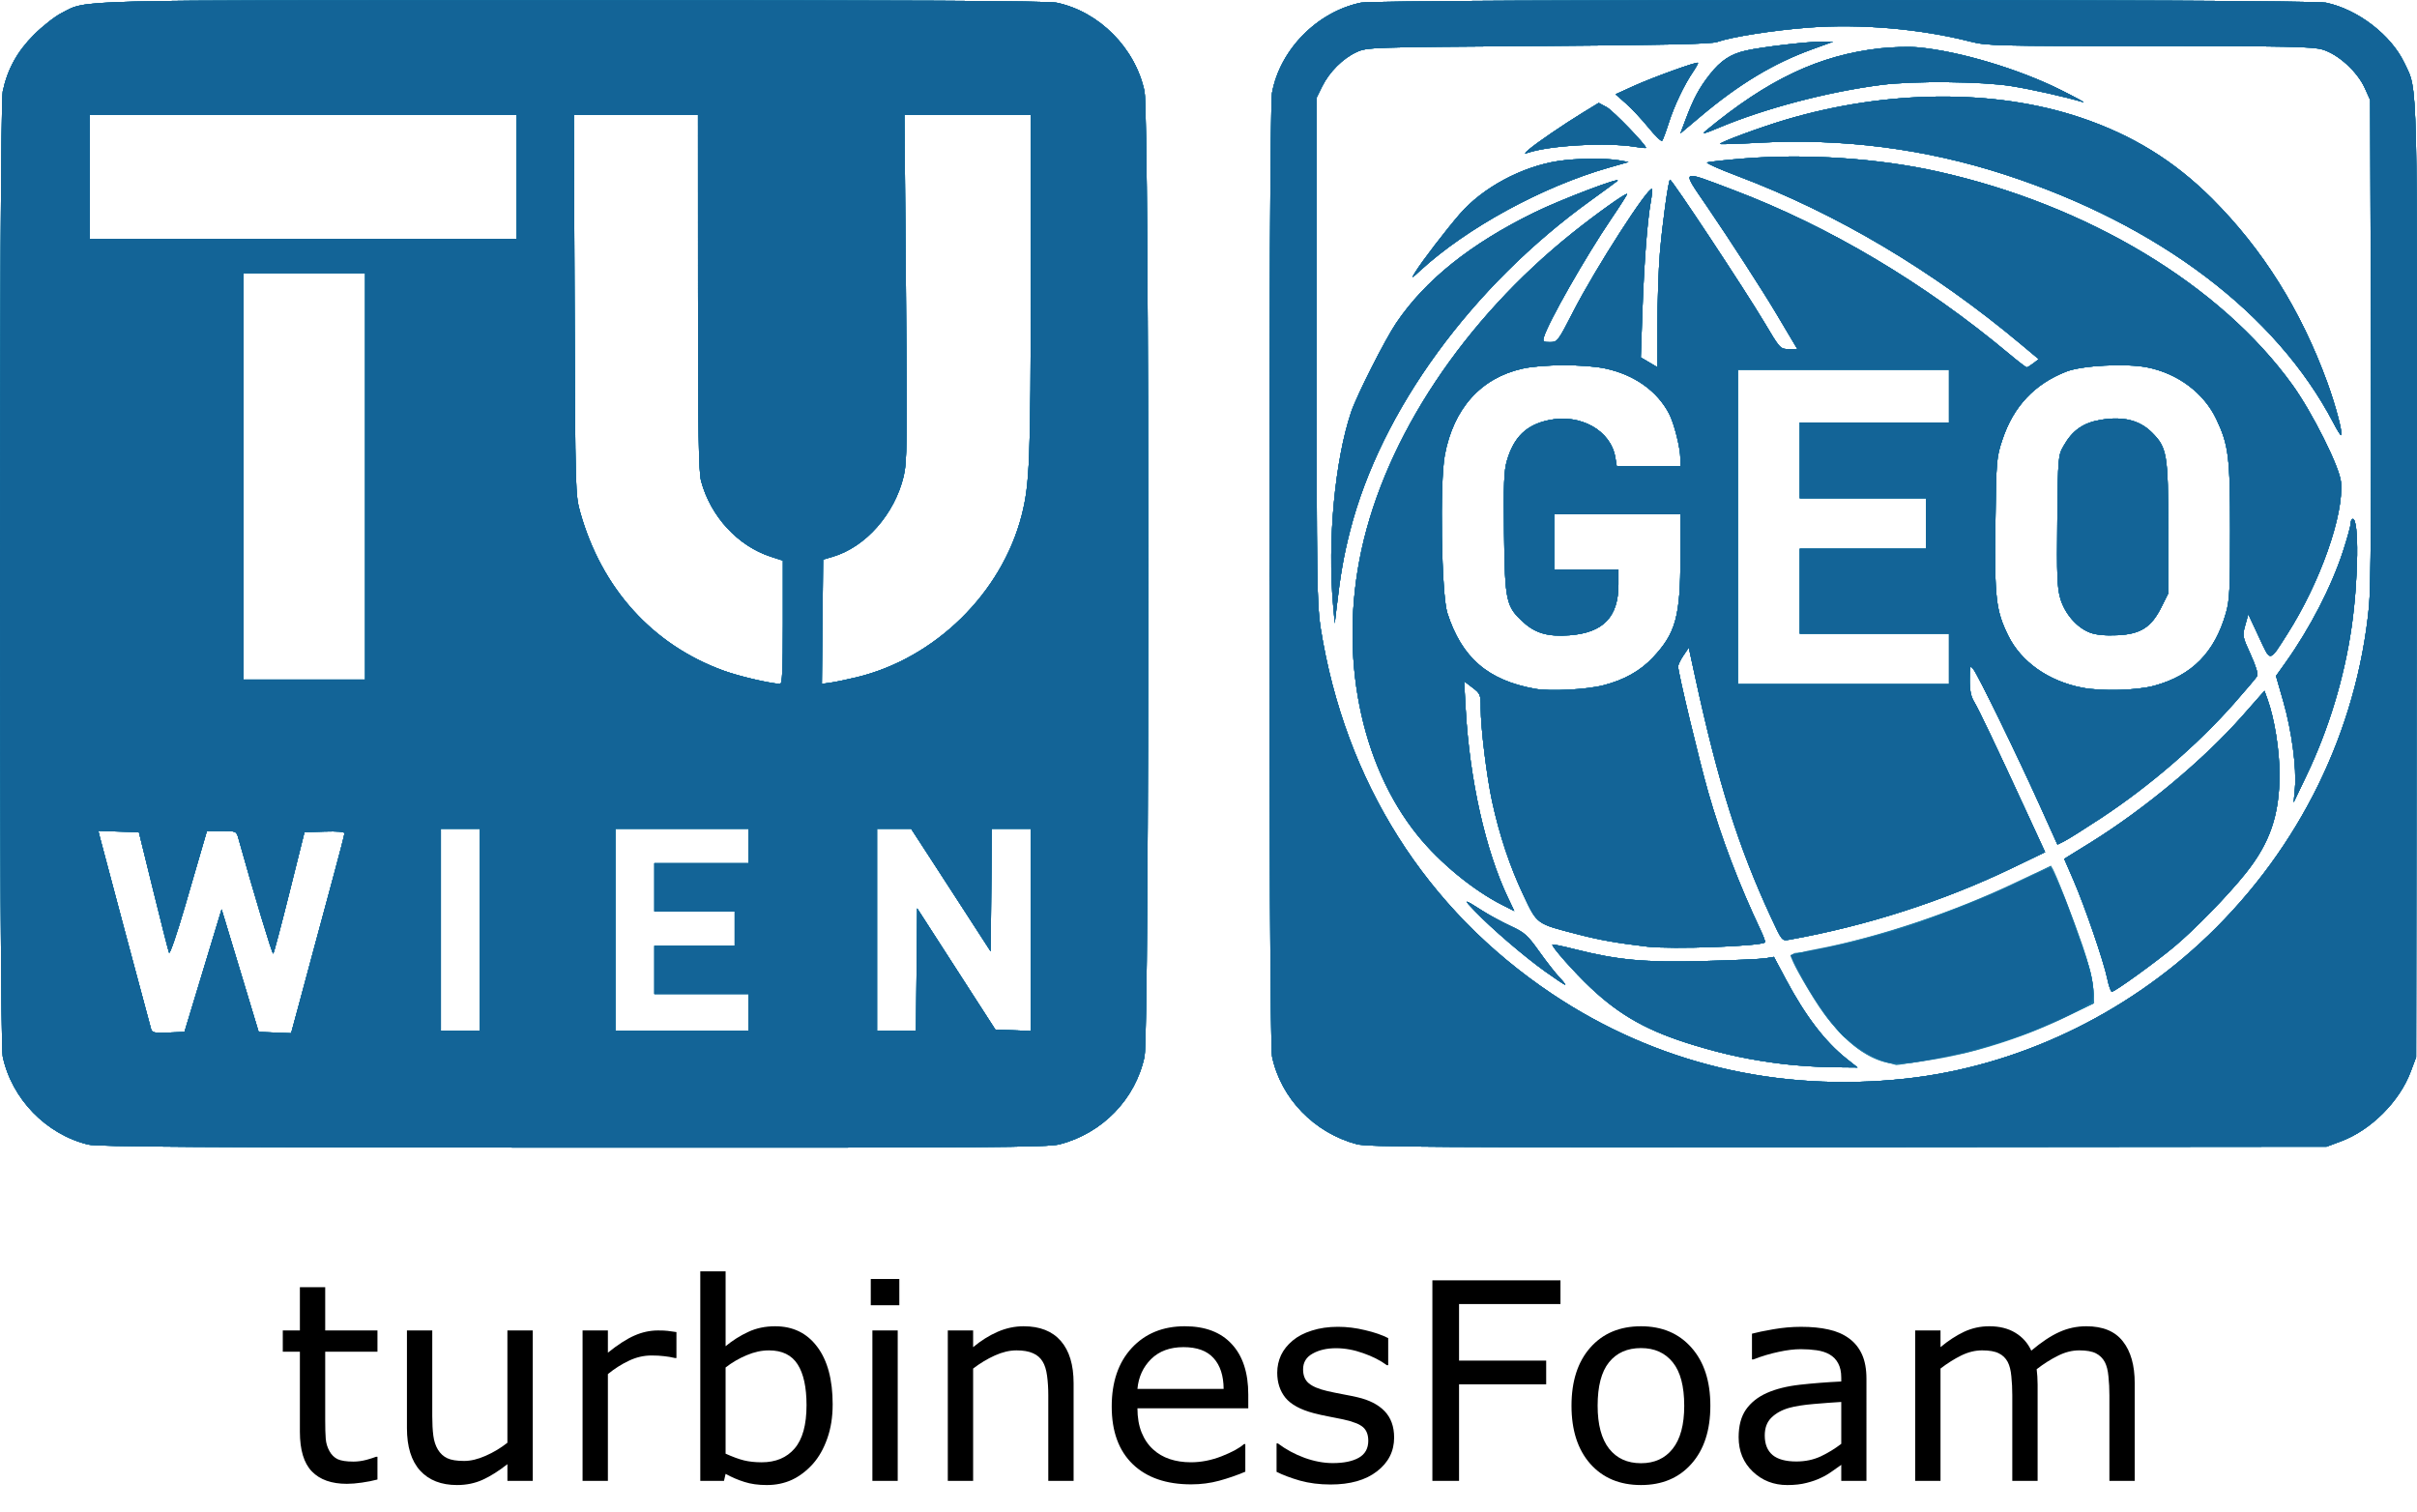 <?xml version="1.0" encoding="UTF-8" standalone="no"?>
<!-- Created with Inkscape (http://www.inkscape.org/) -->

<svg
   version="1.1"
   id="svg12501"
   width="1052.96"
   height="658.643"
   viewBox="0 0 1052.96 658.643"
   sodipodi:docname="turbinesFoam.svg"
   inkscape:version="1.2.2 (b0a84865, 2022-12-01)"
   xmlns:inkscape="http://www.inkscape.org/namespaces/inkscape"
   xmlns:sodipodi="http://sodipodi.sourceforge.net/DTD/sodipodi-0.dtd"
   xmlns="http://www.w3.org/2000/svg"
   xmlns:svg="http://www.w3.org/2000/svg">
  <defs
     id="defs12505" />
  <sodipodi:namedview
     id="namedview12503"
     pagecolor="#ffffff"
     bordercolor="#666666"
     borderopacity="1.0"
     inkscape:showpageshadow="2"
     inkscape:pageopacity="0.0"
     inkscape:pagecheckerboard="0"
     inkscape:deskcolor="#d1d1d1"
     showgrid="false"
     inkscape:zoom="0.472"
     inkscape:cx="533.89831"
     inkscape:cy="254.23729"
     inkscape:window-width="1340"
     inkscape:window-height="800"
     inkscape:window-x="0"
     inkscape:window-y="25"
     inkscape:window-maximized="0"
     inkscape:current-layer="g12507" />
  <g
     inkscape:groupmode="layer"
     inkscape:label="Image"
     id="g12507"
     transform="translate(0.074,0.068)">
    <g
       id="g12628">
      <path
         style="fill:#4c95b8"
         d="M 38.348,498.58 C 20.04,494.139 5.027,478.661 1.121,460.201 -0.473,452.667 -0.473,47.333 1.121,39.799 3.171,30.109 7.435,22.358 14.727,15.066 18.459,11.334 23.863,7.089 26.737,5.633 38.41,-0.282 25.995,0.031 249.701,0.015 c 145.999,-0.011 206.73,0.304 210.5,1.09 18.565,3.872 34.332,19.76 38.33,38.625 2.151,10.149 2.151,410.39 0,420.54 -3.918,18.491 -18.368,33.413 -36.991,38.199 -5.264,1.353 -30.035,1.522 -212,1.447 -161.153,-0.067 -207.162,-0.357 -211.192,-1.335 z m 50.03,-75.779 8.088,-26.699 1.276,4.199 C 98.444,402.61 102.076,414.625 105.813,427 l 6.795,22.5 7.071,0.291 7.071,0.291 3.061,-11.291 c 1.683,-6.21 4.864,-18.041 7.067,-26.291 2.204,-8.25 6.058,-22.544 8.564,-31.765 C 147.949,371.515 150,363.51 150,362.947 c 0,-0.643 -3.246,-0.917 -8.717,-0.735 l -8.717,0.289 -6.533,26.202 c -3.593,14.411 -6.777,26.431 -7.076,26.71 -0.427,0.399 -8.506,-26.362 -15.144,-50.162 -0.902,-3.235 -0.935,-3.25 -7.331,-3.25 H 90.056 l -1.672,5.75 c -0.92,3.163 -4.489,15.425 -7.933,27.25 -3.444,11.825 -6.532,20.825 -6.863,20 -0.331,-0.825 -3.425,-12.975 -6.875,-27 l -6.273,-25.5 -8.838,-0.291 -8.838,-0.291 0.683,2.791 c 0.659,2.692 21.271,79.941 22.302,83.582 0.436,1.541 1.488,1.751 7.525,1.5 L 80.289,449.5 Z M 209,405 v -44 h -8.5 -8.5 v 44 44 h 8.5 8.5 z m 117,36 v -8 H 305.5 285 V 422.5 412 H 302.5 320 V 404.5 397 H 302.5 285 V 386.5 376 h 20.5 20.5 v -7.5 -7.5 h -29 -29 v 44 44 h 29 29 z m 73.234,-18.66 0.266,-26.66 17.026,26.41 17.026,26.41 7.724,0.292 L 449,449.084 V 405.042 361 h -8.484 -8.484 L 431.766,387.705 431.5,414.409 421,398.189 c -5.775,-8.921 -13.569,-20.939 -17.32,-26.705 L 396.86,361 H 389.43 382 v 44 44 h 8.484 8.484 z M 341,271.08 v -26.92 l -5.25,-1.697 C 321.389,237.823 309.484,224.909 305.361,209.5 c -1.062,-3.968 -1.34,-20.94 -1.349,-82.25 L 304,50 h -27.038 -27.038 l 0.31,82.75 c 0.306,81.648 0.339,82.853 2.5,90.513 9.342,33.103 31.484,57.563 62.282,68.803 6.775,2.473 19.437,5.465 24.734,5.845 0.971,0.07 1.25,-5.913 1.25,-26.83 z m 32.132,23.914 c 34.186,-8.236 63.173,-36.664 71.881,-70.495 3.5,-13.598 3.934,-24.627 3.96,-100.75 L 449,50 h -27.534 -27.534 l 0.654,75.25 c 0.589,67.743 0.491,75.938 -0.986,82.147 -3.919,16.477 -16.58,30.856 -30.887,35.079 l -4.214,1.244 -0.266,27.08 -0.266,27.08 3.766,-0.523 c 2.071,-0.288 7.201,-1.351 11.398,-2.362 z M 159,207.5 V 119 H 132.5 106 V 207.5 296 H 132.5 159 Z M 225,77 V 50 H 132 39 v 27 27 h 93 93 z m 366,421.414 c -18.554,-4.945 -33.099,-20.01 -36.895,-38.214 -1.545,-7.409 -1.565,-411.313 -0.021,-419.767 3.45,-18.89 19.658,-35.354 38.715,-39.329 7.504,-1.565 412.898,-1.565 420.402,0 13.885,2.895 28.434,14.089 34.226,26.332 5.897,12.464 5.625,0.937 5.337,226.316 L 1052.5,460.5 l -2.381,6.366 c -4.843,12.949 -17.305,25.411 -30.254,30.254 L 1013.5,499.5 805,499.69 c -180.424,0.165 -209.241,-0.007 -214,-1.276 z m 239,-28.536 c 48.414,-5.261 95.689,-27.602 131.816,-62.292 40.099,-38.505 64.899,-89.246 70.178,-143.586 0.766,-7.886 1.021,-44.338 0.812,-116 L 1032.5,43.5 1030.118,38.23 C 1026.918,31.148 1018.56,23.541 1011.762,21.522 1007.386,20.222 996.36,20 936.292,20 869.501,20 865.557,19.9 858.223,18.024 836.624,12.497 810.328,10.227 787.839,11.947 772.49,13.121 754.27,15.983 748,18.205 c -2.611,0.925 -22.42,1.374 -78,1.768 -73.556,0.521 -74.559,0.555 -79.149,2.677 -5.931,2.742 -11.837,8.648 -14.928,14.928 L 573.5,42.5 v 110 c 0,99.991 0.16,111.005 1.754,121.041 10.63,66.917 45.821,122.579 100.746,159.349 45.301,30.327 98.256,43.046 154,36.989 z m -53,-6.37 c -14.168,-1.719 -25.281,-4.05 -38.839,-8.145 -19.994,-6.039 -32.211,-12.801 -45.189,-25.011 -7.227,-6.8 -17.383,-18.275 -16.742,-18.916 0.184,-0.184 4.595,0.742 9.802,2.056 18.785,4.743 30.269,5.798 55.968,5.143 12.925,-0.33 25.125,-0.875 27.111,-1.211 l 3.611,-0.611 5.246,9.843 c 8.488,15.927 17.023,27.095 26.372,34.506 L 809.18,465 798.34,464.892 C 792.378,464.832 782.775,464.21 777,463.509 Z m 43.929,-0.865 c -10.489,-2.854 -20.534,-11.761 -30.251,-26.823 -5.426,-8.411 -10.681,-18.027 -10.677,-19.538 10e-4,-0.431 5.39,-1.801 11.975,-3.044 26.129,-4.934 59.386,-16.1 85.954,-28.859 11.437,-5.493 15.633,-7.086 16.209,-6.153 1.398,2.261 9.07,22.017 13.116,33.773 2.35,6.828 4.17,14.213 4.48,18.177 l 0.522,6.677 -10.879,5.453 c -17.66,8.852 -39.413,15.985 -58.253,19.102 -14.263,2.36 -17.42,2.535 -22.197,1.235 z m 97.031,-36.334 c -1.582,-7.622 -9.821,-31.611 -14.77,-43.006 l -3.994,-9.196 10.999,-6.804 c 23.845,-14.751 49.718,-36.319 66.788,-55.677 l 9.456,-10.723 1.364,3.798 c 2.979,8.294 5.171,21.991 5.184,32.388 0.022,17.873 -4.139,30.054 -14.831,43.41 C 970.401,390.188 955.959,405.014 947,412.484 938.809,419.314 921.22,432 919.941,432 c -0.44,0 -1.331,-2.561 -1.981,-5.69 z m -244.834,-3.101 c -9.263,-6.621 -23.296,-18.669 -30.626,-26.293 -5.295,-5.507 -5.118,-5.511 3.429,-0.077 2.986,1.899 8.455,4.854 12.153,6.567 6.036,2.796 7.307,3.932 12.417,11.105 3.131,4.395 7.088,9.453 8.793,11.24 1.705,1.788 2.838,3.25 2.518,3.25 -0.32,0 -4.228,-2.606 -8.684,-5.791 z M 717.5,412.344 c -13.48,-1.603 -20.504,-2.845 -30.09,-5.32 -18.405,-4.752 -17.707,-4.248 -23.871,-17.247 C 657.761,377.593 653.187,363.904 649.995,349.244 647.599,338.238 645,316.973 645,308.375 c 0,-5.878 -0.153,-6.254 -3.619,-8.898 l -3.619,-2.76 0.7,12.392 c 1.736,30.704 8.645,61.448 18.424,81.979 l 2.743,5.759 -5.064,-2.561 C 641.741,387.799 627.187,375.849 617.5,363.851 592.491,332.876 583.147,285.484 593.026,239.731 603.684,190.373 637.701,139.198 685,101.368 c 10.357,-8.284 23.239,-17.463 23.766,-16.935 0.149,0.149 -3.056,5.175 -7.122,11.169 -11.005,16.223 -27.167,44.62 -29.109,51.148 -0.6,2.018 -0.327,2.248 2.648,2.234 3.249,-0.016 3.463,-0.299 10.317,-13.659 9.48,-18.476 32.658,-54.5 34.123,-53.035 0.205,0.205 -0.06,2.811 -0.587,5.791 -1.506,8.506 -2.878,26.683 -3.622,47.991 l -0.684,19.572 3.635,2.145 3.635,2.145 v -18.412 c 0,-10.126 0.474,-24.174 1.054,-31.216 1.017,-12.352 3.612,-31.304 4.394,-32.086 0.559,-0.559 32.906,48.347 41.029,62.031 6.927,11.67 7,11.75 10.723,11.75 h 3.749 l -3.121,-5.25 c -1.717,-2.888 -4.457,-7.5 -6.09,-10.25 -5.793,-9.759 -20.299,-32.202 -29.944,-46.328 C 732.274,73.301 731.522,73.803 755,82.69 c 41.678,15.775 83.283,40.508 120.372,71.557 3.78,3.164 7.155,5.743 7.5,5.731 0.345,-0.012 1.664,-0.82 2.932,-1.795 l 2.304,-1.773 -7.804,-6.529 C 841.743,117.622 800.118,92.929 756.625,76.511 c -7.631,-2.881 -13.481,-5.48 -13,-5.776 0.481,-0.296 7.85,-1.095 16.375,-1.777 26.976,-2.156 58.364,-0.034 84,5.679 65.37,14.568 123.119,49.292 154.606,92.964 8.692,12.055 20.526,35.716 21.159,42.305 1.367,14.227 -9.108,43.909 -23.385,66.267 -8.002,12.531 -7.142,12.451 -12.407,1.163 l -4.579,-9.816 -1.331,4.752 c -1.297,4.633 -1.238,4.954 2.335,12.771 2.244,4.91 3.362,8.558 2.883,9.409 -0.43,0.764 -4.937,6.099 -10.015,11.855 -15.899,18.023 -36.899,36.122 -58.18,50.142 -6.923,4.561 -13.991,9.007 -15.706,9.879 l -3.118,1.586 -7.762,-17.208 C 878.738,329.062 861.714,294.143 859.636,291.5 c -1.474,-1.875 -1.574,-1.594 -1.6,4.5 -0.021,4.756 0.503,7.372 1.953,9.749 1.995,3.272 9.44,18.928 23.348,49.098 l 7.536,16.347 -14.186,6.837 c -30.077,14.497 -63.719,25.322 -97.315,31.313 -3.114,0.555 -3.152,0.508 -7.812,-9.532 -14.31,-30.831 -23.091,-58.642 -33.161,-105.028 l -2.76,-12.716 -2.319,3.413 c -1.275,1.877 -2.319,4.058 -2.319,4.847 0,2.685 9.203,41.122 13.14,54.88 5.654,19.758 13.383,40.08 22.85,60.08 1.247,2.634 2.086,4.969 1.865,5.19 -1.722,1.722 -40.665,3.137 -51.355,1.866 z m -19,-113.864 c 8.963,-2.304 15.967,-6.222 21.408,-11.975 C 729.947,275.889 732,268.468 732,242.79 V 224 H 704.5 677 v 12 12 h 14 14 v 6.532 c 0,14.216 -6.614,21.074 -21.381,22.171 -9.148,0.68 -14.67,-0.853 -19.836,-5.507 -7.772,-7.001 -8.239,-9.113 -8.607,-38.937 -0.264,-21.435 -0.04,-27.216 1.224,-31.563 3.017,-10.379 8.52,-15.707 18.326,-17.743 13.806,-2.866 26.988,4.563 28.914,16.297 l 0.616,3.75 H 718.128 732 l -0.015,-3.25 c -0.021,-4.673 -2.657,-15.193 -4.894,-19.531 -5.115,-9.923 -15.186,-17.072 -27.822,-19.749 -9.061,-1.92 -27.595,-1.874 -36.229,0.09 -18.037,4.102 -29.861,17.299 -33.69,37.603 -2.252,11.938 -1.471,60.871 1.099,68.838 6.283,19.481 17.617,29.294 38.126,33.008 6.589,1.193 22.5,0.381 29.925,-1.528 z m 240,0.189 c 16.427,-4.491 26.297,-14.54 31.176,-31.739 1.58,-5.571 1.821,-10.363 1.807,-35.929 -0.018,-31.993 -0.656,-37.148 -5.996,-48.436 -5.412,-11.44 -16.843,-19.992 -30.208,-22.599 -9.317,-1.818 -28.376,-0.817 -35.19,1.848 -13.811,5.402 -22.995,15.164 -27.776,29.526 -2.66,7.99 -2.725,8.77 -3.093,37.172 -0.413,31.942 0.206,37.344 5.529,48.248 5.625,11.522 17.652,19.99 32.37,22.792 8.535,1.625 23.774,1.196 31.379,-0.884 z m -28,-23.111 c -5.724,-2.111 -11.058,-8.229 -13,-14.911 -1.354,-4.658 -1.565,-10.116 -1.307,-33.85 0.305,-28.073 0.327,-28.331 2.807,-32.707 3.782,-6.673 8.538,-9.989 16.132,-11.247 9.786,-1.622 16.91,0.147 22.3,5.537 6.569,6.569 7.068,9.545 7.068,42.121 v 28 l -3,6 c -4.374,8.748 -9.062,11.719 -19.213,12.179 -5.187,0.235 -9.123,-0.14 -11.787,-1.122 z M 849,287 V 276 H 816.5 784 V 257.5 239 H 811.5 839 V 228 217 H 811.5 784 V 200.5 184 H 816.5 849 V 172.5 161 h -46 -46 v 68.5 68.5 h 46 46 z m 150.702,56.417 c 0.794,-8.812 -1.381,-25.128 -5.05,-37.892 l -3.189,-11.095 4.246,-5.965 c 10.551,-14.824 19.863,-32.852 24.881,-48.171 1.875,-5.725 3.409,-11.282 3.409,-12.351 0,-1.068 0.418,-1.943 0.928,-1.943 2.741,0 2.447,26.391 -0.523,47 -3.212,22.292 -10.01,44.671 -19.744,65 l -5.507,11.5 z M 580.708,263.599 c -2.511,-28.012 0.767,-63.148 7.85,-84.153 2.442,-7.24 14.633,-31.357 19.539,-38.65 C 620.765,121.964 640.569,106.11 668.5,92.443 680.066,86.783 707.058,76.537 704.497,78.779 703.949,79.258 698.775,83.055 693,87.215 641.016,124.66 601.564,178.752 588.129,231 c -2.8,10.888 -4.248,19.146 -5.963,34 l -0.75,6.5 z M 1016.481,184.191 C 991.63,136.595 940.279,97.764 873.424,76.014 838.798,64.749 802.576,60.078 765.779,62.133 c -8.845,0.494 -16.25,0.73 -16.455,0.524 -0.593,-0.593 17.387,-7.255 28.453,-10.543 44.135,-13.111 91.151,-13.48 128.385,-1.007 22.595,7.569 40.889,18.827 57.414,35.33 22.063,22.034 38.742,48.637 50.199,80.062 3.736,10.249 6.869,22.19 6.038,23.02 -0.199,0.199 -1.698,-2.199 -3.333,-5.329 z M 616.483,118.5 c 2.934,-4.755 13.4,-18.409 19.465,-25.394 9.915,-11.42 26.948,-20.587 42.743,-23.005 7.991,-1.223 20.706,-1.359 26.752,-0.285 l 3.943,0.7 -8.443,2.406 c -29.068,8.283 -62.051,26.287 -82.377,44.964 -3.861,3.548 -3.9,3.559 -2.083,0.615 z M 666,65.049 c 3.461,-2.959 15.124,-10.926 23.457,-16.025 l 6.957,-4.256 3.452,1.859 C 702.611,48.105 717,62.987 717,64.348 c 0,0.184 -2.138,-0.017 -4.75,-0.447 -12.318,-2.028 -37.177,-0.642 -46.75,2.607 -1.654,0.561 -1.567,0.308 0.5,-1.459 z m 52.08,-9.543 c -2.91,-3.587 -7.33,-8.316 -9.821,-10.509 l -4.53,-3.987 7.736,-3.525 c 8.115,-3.698 27.599,-10.753 28.157,-10.196 0.179,0.179 -0.767,1.932 -2.102,3.896 -3.924,5.775 -8.22,14.807 -10.612,22.315 -1.227,3.85 -2.524,7.344 -2.883,7.764 -0.359,0.42 -3.034,-2.171 -5.944,-5.758 z M 743,56.959 c 27.085,-22.436 49.365,-32.982 75.99,-35.968 5.219,-0.585 12.644,-0.777 16.5,-0.426 17.871,1.626 43.952,9.418 62.32,18.619 6.43,3.221 10.79,5.591 9.69,5.268 C 899.264,42.027 884.798,38.797 876,37.416 863.103,35.391 833.601,35.121 819.665,36.899 796.336,39.877 768.656,47.167 748.605,55.615 742.35,58.25 741.071,58.557 743,56.959 Z m -8.614,-5.253 c 3.365,-8.94 5.872,-13.589 10.461,-19.394 4.765,-6.028 8.987,-8.811 15.685,-10.34 6.772,-1.545 26.842,-3.914 32.968,-3.891 l 5,0.019 -9.248,3.358 c -16.758,6.086 -31.711,15.095 -48.502,29.225 l -8.75,7.363 2.386,-6.34 z"
         id="path12642" />
      <path
         style="fill:#3889b0"
         d="M 38.348,498.58 C 20.04,494.139 5.027,478.661 1.121,460.201 -0.473,452.667 -0.473,47.333 1.121,39.799 3.171,30.109 7.435,22.358 14.727,15.066 18.459,11.334 23.863,7.089 26.737,5.633 38.41,-0.282 25.995,0.031 249.701,0.015 c 145.999,-0.011 206.73,0.304 210.5,1.09 18.565,3.872 34.332,19.76 38.33,38.625 2.151,10.149 2.151,410.39 0,420.54 -3.918,18.491 -18.368,33.413 -36.991,38.199 -5.264,1.353 -30.035,1.522 -212,1.447 -161.153,-0.067 -207.162,-0.357 -211.192,-1.335 z m 50.03,-75.779 8.088,-26.699 1.276,4.199 C 98.444,402.61 102.076,414.625 105.813,427 l 6.795,22.5 7.071,0.291 7.071,0.291 3.061,-11.291 c 1.683,-6.21 4.864,-18.041 7.067,-26.291 2.204,-8.25 6.058,-22.544 8.564,-31.765 C 147.949,371.515 150,363.51 150,362.947 c 0,-0.643 -3.246,-0.917 -8.717,-0.735 l -8.717,0.289 -6.533,26.202 c -3.593,14.411 -6.777,26.431 -7.076,26.71 -0.427,0.399 -8.506,-26.362 -15.144,-50.162 -0.902,-3.235 -0.935,-3.25 -7.331,-3.25 H 90.056 l -1.672,5.75 c -0.92,3.163 -4.489,15.425 -7.933,27.25 -3.444,11.825 -6.532,20.825 -6.863,20 -0.331,-0.825 -3.425,-12.975 -6.875,-27 l -6.273,-25.5 -8.838,-0.291 -8.838,-0.291 0.683,2.791 c 0.659,2.692 21.271,79.941 22.302,83.582 0.436,1.541 1.488,1.751 7.525,1.5 L 80.289,449.5 Z M 209,405 v -44 h -8.5 -8.5 v 44 44 h 8.5 8.5 z m 117,36 v -8 H 305.5 285 V 422.5 412 H 302.5 320 V 404.5 397 H 302.5 285 V 386.5 376 h 20.5 20.5 v -7.5 -7.5 h -29 -29 v 44 44 h 29 29 z m 73.234,-18.66 0.266,-26.66 17.026,26.41 17.026,26.41 7.724,0.292 L 449,449.084 V 405.042 361 h -8.484 -8.484 L 431.766,387.705 431.5,414.409 421,398.189 c -5.775,-8.921 -13.569,-20.939 -17.32,-26.705 L 396.86,361 H 389.43 382 v 44 44 h 8.484 8.484 z M 341,271.08 v -26.92 l -5.25,-1.697 C 321.389,237.823 309.484,224.909 305.361,209.5 c -1.062,-3.968 -1.34,-20.94 -1.349,-82.25 L 304,50 h -27.038 -27.038 l 0.31,82.75 c 0.306,81.648 0.339,82.853 2.5,90.513 9.342,33.103 31.484,57.563 62.282,68.803 6.775,2.473 19.437,5.465 24.734,5.845 0.971,0.07 1.25,-5.913 1.25,-26.83 z m 32.132,23.914 c 34.186,-8.236 63.173,-36.664 71.881,-70.495 3.5,-13.598 3.934,-24.627 3.96,-100.75 L 449,50 h -27.534 -27.534 l 0.654,75.25 c 0.589,67.743 0.491,75.938 -0.986,82.147 -3.919,16.477 -16.58,30.856 -30.887,35.079 l -4.214,1.244 -0.266,27.08 -0.266,27.08 3.766,-0.523 c 2.071,-0.288 7.201,-1.351 11.398,-2.362 z M 159,207.5 V 119 H 132.5 106 V 207.5 296 H 132.5 159 Z M 225,77 V 50 H 132 39 v 27 27 h 93 93 z m 366,421.414 c -18.554,-4.945 -33.099,-20.01 -36.895,-38.214 -1.545,-7.409 -1.565,-411.313 -0.021,-419.767 3.45,-18.89 19.658,-35.354 38.715,-39.329 7.504,-1.565 412.898,-1.565 420.402,0 13.885,2.895 28.434,14.089 34.226,26.332 5.897,12.464 5.625,0.937 5.337,226.316 L 1052.5,460.5 l -2.381,6.366 c -4.843,12.949 -17.305,25.411 -30.254,30.254 L 1013.5,499.5 805,499.69 c -180.424,0.165 -209.241,-0.007 -214,-1.276 z m 239,-28.536 c 48.414,-5.261 95.689,-27.602 131.816,-62.292 40.099,-38.505 64.899,-89.246 70.178,-143.586 0.766,-7.886 1.021,-44.338 0.812,-116 L 1032.5,43.5 1030.118,38.23 C 1026.918,31.148 1018.56,23.541 1011.762,21.522 1007.386,20.222 996.36,20 936.292,20 869.501,20 865.557,19.9 858.223,18.024 836.624,12.497 810.328,10.227 787.839,11.947 772.49,13.121 754.27,15.983 748,18.205 c -2.611,0.925 -22.42,1.374 -78,1.768 -73.556,0.521 -74.559,0.555 -79.149,2.677 -5.931,2.742 -11.837,8.648 -14.928,14.928 L 573.5,42.5 v 110 c 0,99.991 0.16,111.005 1.754,121.041 10.63,66.917 45.821,122.579 100.746,159.349 45.301,30.327 98.256,43.046 154,36.989 z m -53,-6.37 c -14.168,-1.719 -25.281,-4.05 -38.839,-8.145 -19.994,-6.039 -32.211,-12.801 -45.189,-25.011 -7.227,-6.8 -17.383,-18.275 -16.742,-18.916 0.184,-0.184 4.595,0.742 9.802,2.056 18.785,4.743 30.269,5.798 55.968,5.143 12.925,-0.33 25.125,-0.875 27.111,-1.211 l 3.611,-0.611 5.246,9.843 c 8.488,15.927 17.023,27.095 26.372,34.506 L 809.18,465 798.34,464.892 C 792.378,464.832 782.775,464.21 777,463.509 Z m 43.88,-0.889 c -8.626,-2.324 -17.751,-9.594 -26.21,-20.88 -5.482,-7.313 -15.058,-24.767 -14.059,-25.624 0.489,-0.42 5.165,-1.549 10.39,-2.508 27.518,-5.055 61.494,-16.64 91.37,-31.156 l 11.052,-5.37 2.403,5.209 c 3.37,7.304 11.922,30.843 14.238,39.189 1.065,3.839 1.937,8.927 1.937,11.307 v 4.327 l -12.25,5.882 c -15.606,7.493 -35.792,14.263 -51.75,17.354 -17.192,3.331 -21.765,3.714 -27.12,2.271 z m 97.081,-36.31 c -1.582,-7.622 -9.821,-31.611 -14.77,-43.006 l -3.994,-9.196 10.999,-6.804 c 23.845,-14.751 49.718,-36.319 66.788,-55.677 l 9.456,-10.723 1.364,3.798 c 2.979,8.294 5.171,21.991 5.184,32.388 0.022,17.873 -4.139,30.054 -14.831,43.41 C 970.401,390.188 955.959,405.014 947,412.484 938.809,419.314 921.22,432 919.941,432 c -0.44,0 -1.331,-2.561 -1.981,-5.69 z m -244.834,-3.101 c -9.263,-6.621 -23.296,-18.669 -30.626,-26.293 -5.295,-5.507 -5.118,-5.511 3.429,-0.077 2.986,1.899 8.455,4.854 12.153,6.567 6.036,2.796 7.307,3.932 12.417,11.105 3.131,4.395 7.088,9.453 8.793,11.24 1.705,1.788 2.838,3.25 2.518,3.25 -0.32,0 -4.228,-2.606 -8.684,-5.791 z M 717.5,412.344 c -13.48,-1.603 -20.504,-2.845 -30.09,-5.32 -18.405,-4.752 -17.707,-4.248 -23.871,-17.247 C 657.761,377.593 653.187,363.904 649.995,349.244 647.599,338.238 645,316.973 645,308.375 c 0,-5.878 -0.153,-6.254 -3.619,-8.898 l -3.619,-2.76 0.7,12.392 c 1.736,30.704 8.645,61.448 18.424,81.979 l 2.743,5.759 -5.064,-2.561 C 641.741,387.799 627.187,375.849 617.5,363.851 592.491,332.876 583.147,285.484 593.026,239.731 603.684,190.373 637.701,139.198 685,101.368 c 10.357,-8.284 23.239,-17.463 23.766,-16.935 0.149,0.149 -3.056,5.175 -7.122,11.169 -11.005,16.223 -27.167,44.62 -29.109,51.148 -0.6,2.018 -0.327,2.248 2.648,2.234 3.249,-0.016 3.463,-0.299 10.317,-13.659 9.48,-18.476 32.658,-54.5 34.123,-53.035 0.205,0.205 -0.06,2.811 -0.587,5.791 -1.506,8.506 -2.878,26.683 -3.622,47.991 l -0.684,19.572 3.635,2.145 3.635,2.145 v -18.412 c 0,-10.126 0.474,-24.174 1.054,-31.216 1.017,-12.352 3.612,-31.304 4.394,-32.086 0.559,-0.559 32.906,48.347 41.029,62.031 6.927,11.67 7,11.75 10.723,11.75 h 3.749 l -3.121,-5.25 c -1.717,-2.888 -4.457,-7.5 -6.09,-10.25 -5.793,-9.759 -20.299,-32.202 -29.944,-46.328 C 732.274,73.301 731.522,73.803 755,82.69 c 41.678,15.775 83.283,40.508 120.372,71.557 3.78,3.164 7.155,5.743 7.5,5.731 0.345,-0.012 1.664,-0.82 2.932,-1.795 l 2.304,-1.773 -7.804,-6.529 C 841.743,117.622 800.118,92.929 756.625,76.511 c -7.631,-2.881 -13.481,-5.48 -13,-5.776 0.481,-0.296 7.85,-1.095 16.375,-1.777 26.976,-2.156 58.364,-0.034 84,5.679 65.37,14.568 123.119,49.292 154.606,92.964 8.692,12.055 20.526,35.716 21.159,42.305 1.367,14.227 -9.108,43.909 -23.385,66.267 -8.002,12.531 -7.142,12.451 -12.407,1.163 l -4.579,-9.816 -1.331,4.752 c -1.297,4.633 -1.238,4.954 2.335,12.771 2.244,4.91 3.362,8.558 2.883,9.409 -0.43,0.764 -4.937,6.099 -10.015,11.855 -15.899,18.023 -36.899,36.122 -58.18,50.142 -6.923,4.561 -13.991,9.007 -15.706,9.879 l -3.118,1.586 -7.762,-17.208 C 878.738,329.062 861.714,294.143 859.636,291.5 c -1.474,-1.875 -1.574,-1.594 -1.6,4.5 -0.021,4.756 0.503,7.372 1.953,9.749 1.995,3.272 9.44,18.928 23.348,49.098 l 7.536,16.347 -14.186,6.837 c -30.077,14.497 -63.719,25.322 -97.315,31.313 -3.114,0.555 -3.152,0.508 -7.812,-9.532 -14.31,-30.831 -23.091,-58.642 -33.161,-105.028 l -2.76,-12.716 -2.319,3.413 c -1.275,1.877 -2.319,4.058 -2.319,4.847 0,2.685 9.203,41.122 13.14,54.88 5.654,19.758 13.383,40.08 22.85,60.08 1.247,2.634 2.086,4.969 1.865,5.19 -1.722,1.722 -40.665,3.137 -51.355,1.866 z m -19,-113.864 c 8.963,-2.304 15.967,-6.222 21.408,-11.975 C 729.947,275.889 732,268.468 732,242.79 V 224 H 704.5 677 v 12 12 h 14 14 v 6.532 c 0,14.216 -6.614,21.074 -21.381,22.171 -9.148,0.68 -14.67,-0.853 -19.836,-5.507 -7.772,-7.001 -8.239,-9.113 -8.607,-38.937 -0.264,-21.435 -0.04,-27.216 1.224,-31.563 3.017,-10.379 8.52,-15.707 18.326,-17.743 13.806,-2.866 26.988,4.563 28.914,16.297 l 0.616,3.75 H 718.128 732 l -0.015,-3.25 c -0.021,-4.673 -2.657,-15.193 -4.894,-19.531 -5.115,-9.923 -15.186,-17.072 -27.822,-19.749 -9.061,-1.92 -27.595,-1.874 -36.229,0.09 -18.037,4.102 -29.861,17.299 -33.69,37.603 -2.252,11.938 -1.471,60.871 1.099,68.838 6.283,19.481 17.617,29.294 38.126,33.008 6.589,1.193 22.5,0.381 29.925,-1.528 z m 240,0.189 c 16.427,-4.491 26.297,-14.54 31.176,-31.739 1.58,-5.571 1.821,-10.363 1.807,-35.929 -0.018,-31.993 -0.656,-37.148 -5.996,-48.436 -5.412,-11.44 -16.843,-19.992 -30.208,-22.599 -9.317,-1.818 -28.376,-0.817 -35.19,1.848 -13.811,5.402 -22.995,15.164 -27.776,29.526 -2.66,7.99 -2.725,8.77 -3.093,37.172 -0.413,31.942 0.206,37.344 5.529,48.248 5.625,11.522 17.652,19.99 32.37,22.792 8.535,1.625 23.774,1.196 31.379,-0.884 z m -28,-23.111 c -5.724,-2.111 -11.058,-8.229 -13,-14.911 -1.354,-4.658 -1.565,-10.116 -1.307,-33.85 0.305,-28.073 0.327,-28.331 2.807,-32.707 3.782,-6.673 8.538,-9.989 16.132,-11.247 9.786,-1.622 16.91,0.147 22.3,5.537 6.569,6.569 7.068,9.545 7.068,42.121 v 28 l -3,6 c -4.374,8.748 -9.062,11.719 -19.213,12.179 -5.187,0.235 -9.123,-0.14 -11.787,-1.122 z M 849,287 V 276 H 816.5 784 V 257.5 239 H 811.5 839 V 228 217 H 811.5 784 V 200.5 184 H 816.5 849 V 172.5 161 h -46 -46 v 68.5 68.5 h 46 46 z m 150.702,56.417 c 0.794,-8.812 -1.381,-25.128 -5.05,-37.892 l -3.189,-11.095 4.246,-5.965 c 10.551,-14.824 19.863,-32.852 24.881,-48.171 1.875,-5.725 3.409,-11.282 3.409,-12.351 0,-1.068 0.418,-1.943 0.928,-1.943 2.741,0 2.447,26.391 -0.523,47 -3.212,22.292 -10.01,44.671 -19.744,65 l -5.507,11.5 z M 580.708,263.599 c -2.511,-28.012 0.767,-63.148 7.85,-84.153 2.442,-7.24 14.633,-31.357 19.539,-38.65 C 620.765,121.964 640.569,106.11 668.5,92.443 680.066,86.783 707.058,76.537 704.497,78.779 703.949,79.258 698.775,83.055 693,87.215 641.016,124.66 601.564,178.752 588.129,231 c -2.8,10.888 -4.248,19.146 -5.963,34 l -0.75,6.5 z M 1016.481,184.191 C 991.63,136.595 940.279,97.764 873.424,76.014 838.798,64.749 802.576,60.078 765.779,62.133 c -8.845,0.494 -16.25,0.73 -16.455,0.524 -0.593,-0.593 17.387,-7.255 28.453,-10.543 44.135,-13.111 91.151,-13.48 128.385,-1.007 22.595,7.569 40.889,18.827 57.414,35.33 22.063,22.034 38.742,48.637 50.199,80.062 3.736,10.249 6.869,22.19 6.038,23.02 -0.199,0.199 -1.698,-2.199 -3.333,-5.329 z M 616.483,118.5 c 2.934,-4.755 13.4,-18.409 19.465,-25.394 9.915,-11.42 26.948,-20.587 42.743,-23.005 7.991,-1.223 20.706,-1.359 26.752,-0.285 l 3.943,0.7 -8.443,2.406 c -29.068,8.283 -62.051,26.287 -82.377,44.964 -3.861,3.548 -3.9,3.559 -2.083,0.615 z M 666,65.049 c 3.461,-2.959 15.124,-10.926 23.457,-16.025 l 6.957,-4.256 3.452,1.859 C 702.611,48.105 717,62.987 717,64.348 c 0,0.184 -2.138,-0.017 -4.75,-0.447 -12.318,-2.028 -37.177,-0.642 -46.75,2.607 -1.654,0.561 -1.567,0.308 0.5,-1.459 z m 52.08,-9.543 c -2.91,-3.587 -7.33,-8.316 -9.821,-10.509 l -4.53,-3.987 7.736,-3.525 c 8.115,-3.698 27.599,-10.753 28.157,-10.196 0.179,0.179 -0.767,1.932 -2.102,3.896 -3.924,5.775 -8.22,14.807 -10.612,22.315 -1.227,3.85 -2.524,7.344 -2.883,7.764 -0.359,0.42 -3.034,-2.171 -5.944,-5.758 z M 743,56.959 c 27.085,-22.436 49.365,-32.982 75.99,-35.968 5.219,-0.585 12.644,-0.777 16.5,-0.426 17.871,1.626 43.952,9.418 62.32,18.619 6.43,3.221 10.79,5.591 9.69,5.268 C 899.264,42.027 884.798,38.797 876,37.416 863.103,35.391 833.601,35.121 819.665,36.899 796.336,39.877 768.656,47.167 748.605,55.615 742.35,58.25 741.071,58.557 743,56.959 Z m -8.614,-5.253 c 3.365,-8.94 5.872,-13.589 10.461,-19.394 4.765,-6.028 8.987,-8.811 15.685,-10.34 6.772,-1.545 26.842,-3.914 32.968,-3.891 l 5,0.019 -9.248,3.358 c -16.758,6.086 -31.711,15.095 -48.502,29.225 l -8.75,7.363 2.386,-6.34 z"
         id="path12640" />
      <path
         style="fill:#2f81ac"
         d="M 38.348,498.58 C 20.04,494.139 5.027,478.661 1.121,460.201 -0.473,452.667 -0.473,47.333 1.121,39.799 3.171,30.109 7.435,22.358 14.727,15.066 18.459,11.334 23.863,7.089 26.737,5.633 38.41,-0.282 25.995,0.031 249.701,0.015 c 145.999,-0.011 206.73,0.304 210.5,1.09 18.565,3.872 34.332,19.76 38.33,38.625 2.151,10.149 2.151,410.39 0,420.54 -3.918,18.491 -18.368,33.413 -36.991,38.199 -5.264,1.353 -30.035,1.522 -212,1.447 -161.153,-0.067 -207.162,-0.357 -211.192,-1.335 z m 50.03,-75.779 8.088,-26.699 1.276,4.199 C 98.444,402.61 102.076,414.625 105.813,427 l 6.795,22.5 7.071,0.291 7.071,0.291 3.061,-11.291 c 1.683,-6.21 4.864,-18.041 7.067,-26.291 2.204,-8.25 6.058,-22.544 8.564,-31.765 C 147.949,371.515 150,363.51 150,362.947 c 0,-0.643 -3.246,-0.917 -8.717,-0.735 l -8.717,0.289 -6.533,26.202 c -3.593,14.411 -6.777,26.431 -7.076,26.71 -0.427,0.399 -8.506,-26.362 -15.144,-50.162 -0.902,-3.235 -0.935,-3.25 -7.331,-3.25 H 90.056 l -1.672,5.75 c -0.92,3.163 -4.489,15.425 -7.933,27.25 -3.444,11.825 -6.532,20.825 -6.863,20 -0.331,-0.825 -3.425,-12.975 -6.875,-27 l -6.273,-25.5 -8.838,-0.291 -8.838,-0.291 0.683,2.791 c 0.659,2.692 21.271,79.941 22.302,83.582 0.436,1.541 1.488,1.751 7.525,1.5 L 80.289,449.5 Z M 209,405 v -44 h -8.5 -8.5 v 44 44 h 8.5 8.5 z m 117,36 v -8 H 305.5 285 V 422.5 412 H 302.5 320 V 404.5 397 H 302.5 285 V 386.5 376 h 20.5 20.5 v -7.5 -7.5 h -29 -29 v 44 44 h 29 29 z m 73.234,-18.66 0.266,-26.66 17.026,26.41 17.026,26.41 7.724,0.292 L 449,449.084 V 405.042 361 h -8.484 -8.484 L 431.766,387.705 431.5,414.409 421,398.189 c -5.775,-8.921 -13.569,-20.939 -17.32,-26.705 L 396.86,361 H 389.43 382 v 44 44 h 8.484 8.484 z M 341,271.08 v -26.92 l -5.25,-1.697 C 321.389,237.823 309.484,224.909 305.361,209.5 c -1.062,-3.968 -1.34,-20.94 -1.349,-82.25 L 304,50 h -27.038 -27.038 l 0.31,82.75 c 0.306,81.648 0.339,82.853 2.5,90.513 9.342,33.103 31.484,57.563 62.282,68.803 6.775,2.473 19.437,5.465 24.734,5.845 0.971,0.07 1.25,-5.913 1.25,-26.83 z m 32.132,23.914 c 34.186,-8.236 63.173,-36.664 71.881,-70.495 3.5,-13.598 3.934,-24.627 3.96,-100.75 L 449,50 h -27.534 -27.534 l 0.654,75.25 c 0.589,67.743 0.491,75.938 -0.986,82.147 -3.919,16.477 -16.58,30.856 -30.887,35.079 l -4.214,1.244 -0.266,27.08 -0.266,27.08 3.766,-0.523 c 2.071,-0.288 7.201,-1.351 11.398,-2.362 z M 159,207.5 V 119 H 132.5 106 V 207.5 296 H 132.5 159 Z M 225,77 V 50 H 132 39 v 27 27 h 93 93 z m 366,421.414 c -18.554,-4.945 -33.099,-20.01 -36.895,-38.214 -1.545,-7.409 -1.565,-411.313 -0.021,-419.767 3.45,-18.89 19.658,-35.354 38.715,-39.329 7.504,-1.565 412.898,-1.565 420.402,0 13.885,2.895 28.434,14.089 34.226,26.332 5.897,12.464 5.625,0.937 5.337,226.316 L 1052.5,460.5 l -2.381,6.366 c -4.843,12.949 -17.305,25.411 -30.254,30.254 L 1013.5,499.5 805,499.69 c -180.424,0.165 -209.241,-0.007 -214,-1.276 z m 239,-28.536 c 48.414,-5.261 95.689,-27.602 131.816,-62.292 40.099,-38.505 64.899,-89.246 70.178,-143.586 0.766,-7.886 1.021,-44.338 0.812,-116 L 1032.5,43.5 1030.118,38.23 C 1026.918,31.148 1018.56,23.541 1011.762,21.522 1007.386,20.222 996.36,20 936.292,20 869.501,20 865.557,19.9 858.223,18.024 836.624,12.497 810.328,10.227 787.839,11.947 772.49,13.121 754.27,15.983 748,18.205 c -2.611,0.925 -22.42,1.374 -78,1.768 -73.556,0.521 -74.559,0.555 -79.149,2.677 -5.931,2.742 -11.837,8.648 -14.928,14.928 L 573.5,42.5 v 110 c 0,99.991 0.16,111.005 1.754,121.041 10.63,66.917 45.821,122.579 100.746,159.349 45.301,30.327 98.256,43.046 154,36.989 z m -53,-6.37 c -14.168,-1.719 -25.281,-4.05 -38.839,-8.145 -19.994,-6.039 -32.211,-12.801 -45.189,-25.011 -7.227,-6.8 -17.383,-18.275 -16.742,-18.916 0.184,-0.184 4.595,0.742 9.802,2.056 18.785,4.743 30.269,5.798 55.968,5.143 12.925,-0.33 25.125,-0.875 27.111,-1.211 l 3.611,-0.611 5.246,9.843 c 8.488,15.927 17.023,27.095 26.372,34.506 L 809.18,465 798.34,464.892 C 792.378,464.832 782.775,464.21 777,463.509 Z m 42.909,-1.394 c -12.859,-4.141 -23.61,-15.492 -36.315,-38.342 C 779.752,416.863 779.647,415 783.101,415 c 3.417,0 16.813,-2.974 32.399,-7.192 22.851,-6.185 48.013,-15.786 69.93,-26.682 l 7.93,-3.943 2.424,5.159 c 3.22,6.853 12.865,33.511 14.733,40.72 0.816,3.15 1.484,7.576 1.484,9.837 v 4.11 l -10.168,5.027 c -15.414,7.621 -35.944,14.599 -52.637,17.893 -20.918,4.127 -22.822,4.269 -29.286,2.188 z m 98.052,-35.806 c -1.582,-7.622 -9.821,-31.611 -14.77,-43.006 l -3.994,-9.196 10.999,-6.804 c 23.845,-14.751 49.718,-36.319 66.788,-55.677 l 9.456,-10.723 1.364,3.798 c 2.979,8.294 5.171,21.991 5.184,32.388 0.022,17.873 -4.139,30.054 -14.831,43.41 C 970.401,390.188 955.959,405.014 947,412.484 938.809,419.314 921.22,432 919.941,432 c -0.44,0 -1.331,-2.561 -1.981,-5.69 z m -244.834,-3.101 c -9.263,-6.621 -23.296,-18.669 -30.626,-26.293 -5.295,-5.507 -5.118,-5.511 3.429,-0.077 2.986,1.899 8.455,4.854 12.153,6.567 6.036,2.796 7.307,3.932 12.417,11.105 3.131,4.395 7.088,9.453 8.793,11.24 1.705,1.788 2.838,3.25 2.518,3.25 -0.32,0 -4.228,-2.606 -8.684,-5.791 z M 717.5,412.344 c -13.48,-1.603 -20.504,-2.845 -30.09,-5.32 -18.405,-4.752 -17.707,-4.248 -23.871,-17.247 C 657.761,377.593 653.187,363.904 649.995,349.244 647.599,338.238 645,316.973 645,308.375 c 0,-5.878 -0.153,-6.254 -3.619,-8.898 l -3.619,-2.76 0.7,12.392 c 1.736,30.704 8.645,61.448 18.424,81.979 l 2.743,5.759 -5.064,-2.561 C 641.741,387.799 627.187,375.849 617.5,363.851 592.491,332.876 583.147,285.484 593.026,239.731 603.684,190.373 637.701,139.198 685,101.368 c 10.357,-8.284 23.239,-17.463 23.766,-16.935 0.149,0.149 -3.056,5.175 -7.122,11.169 -11.005,16.223 -27.167,44.62 -29.109,51.148 -0.6,2.018 -0.327,2.248 2.648,2.234 3.249,-0.016 3.463,-0.299 10.317,-13.659 9.48,-18.476 32.658,-54.5 34.123,-53.035 0.205,0.205 -0.06,2.811 -0.587,5.791 -1.506,8.506 -2.878,26.683 -3.622,47.991 l -0.684,19.572 3.635,2.145 3.635,2.145 v -18.412 c 0,-10.126 0.474,-24.174 1.054,-31.216 1.017,-12.352 3.612,-31.304 4.394,-32.086 0.559,-0.559 32.906,48.347 41.029,62.031 6.927,11.67 7,11.75 10.723,11.75 h 3.749 l -3.121,-5.25 c -1.717,-2.888 -4.457,-7.5 -6.09,-10.25 -5.793,-9.759 -20.299,-32.202 -29.944,-46.328 C 732.274,73.301 731.522,73.803 755,82.69 c 41.678,15.775 83.283,40.508 120.372,71.557 3.78,3.164 7.155,5.743 7.5,5.731 0.345,-0.012 1.664,-0.82 2.932,-1.795 l 2.304,-1.773 -7.804,-6.529 C 841.743,117.622 800.118,92.929 756.625,76.511 c -7.631,-2.881 -13.481,-5.48 -13,-5.776 0.481,-0.296 7.85,-1.095 16.375,-1.777 26.976,-2.156 58.364,-0.034 84,5.679 65.37,14.568 123.119,49.292 154.606,92.964 8.692,12.055 20.526,35.716 21.159,42.305 1.367,14.227 -9.108,43.909 -23.385,66.267 -8.002,12.531 -7.142,12.451 -12.407,1.163 l -4.579,-9.816 -1.331,4.752 c -1.297,4.633 -1.238,4.954 2.335,12.771 2.244,4.91 3.362,8.558 2.883,9.409 -0.43,0.764 -4.937,6.099 -10.015,11.855 -15.899,18.023 -36.899,36.122 -58.18,50.142 -6.923,4.561 -13.991,9.007 -15.706,9.879 l -3.118,1.586 -7.762,-17.208 C 878.738,329.062 861.714,294.143 859.636,291.5 c -1.474,-1.875 -1.574,-1.594 -1.6,4.5 -0.021,4.756 0.503,7.372 1.953,9.749 1.995,3.272 9.44,18.928 23.348,49.098 l 7.536,16.347 -14.186,6.837 c -30.077,14.497 -63.719,25.322 -97.315,31.313 -3.114,0.555 -3.152,0.508 -7.812,-9.532 -14.31,-30.831 -23.091,-58.642 -33.161,-105.028 l -2.76,-12.716 -2.319,3.413 c -1.275,1.877 -2.319,4.058 -2.319,4.847 0,2.685 9.203,41.122 13.14,54.88 5.654,19.758 13.383,40.08 22.85,60.08 1.247,2.634 2.086,4.969 1.865,5.19 -1.722,1.722 -40.665,3.137 -51.355,1.866 z m -19,-113.864 c 8.963,-2.304 15.967,-6.222 21.408,-11.975 C 729.947,275.889 732,268.468 732,242.79 V 224 H 704.5 677 v 12 12 h 14 14 v 6.532 c 0,14.216 -6.614,21.074 -21.381,22.171 -9.148,0.68 -14.67,-0.853 -19.836,-5.507 -7.772,-7.001 -8.239,-9.113 -8.607,-38.937 -0.264,-21.435 -0.04,-27.216 1.224,-31.563 3.017,-10.379 8.52,-15.707 18.326,-17.743 13.806,-2.866 26.988,4.563 28.914,16.297 l 0.616,3.75 H 718.128 732 l -0.015,-3.25 c -0.021,-4.673 -2.657,-15.193 -4.894,-19.531 -5.115,-9.923 -15.186,-17.072 -27.822,-19.749 -9.061,-1.92 -27.595,-1.874 -36.229,0.09 -18.037,4.102 -29.861,17.299 -33.69,37.603 -2.252,11.938 -1.471,60.871 1.099,68.838 6.283,19.481 17.617,29.294 38.126,33.008 6.589,1.193 22.5,0.381 29.925,-1.528 z m 240,0.189 c 16.427,-4.491 26.297,-14.54 31.176,-31.739 1.58,-5.571 1.821,-10.363 1.807,-35.929 -0.018,-31.993 -0.656,-37.148 -5.996,-48.436 -5.412,-11.44 -16.843,-19.992 -30.208,-22.599 -9.317,-1.818 -28.376,-0.817 -35.19,1.848 -13.811,5.402 -22.995,15.164 -27.776,29.526 -2.66,7.99 -2.725,8.77 -3.093,37.172 -0.413,31.942 0.206,37.344 5.529,48.248 5.625,11.522 17.652,19.99 32.37,22.792 8.535,1.625 23.774,1.196 31.379,-0.884 z m -28,-23.111 c -5.724,-2.111 -11.058,-8.229 -13,-14.911 -1.354,-4.658 -1.565,-10.116 -1.307,-33.85 0.305,-28.073 0.327,-28.331 2.807,-32.707 3.782,-6.673 8.538,-9.989 16.132,-11.247 9.786,-1.622 16.91,0.147 22.3,5.537 6.569,6.569 7.068,9.545 7.068,42.121 v 28 l -3,6 c -4.374,8.748 -9.062,11.719 -19.213,12.179 -5.187,0.235 -9.123,-0.14 -11.787,-1.122 z M 849,287 V 276 H 816.5 784 V 257.5 239 H 811.5 839 V 228 217 H 811.5 784 V 200.5 184 H 816.5 849 V 172.5 161 h -46 -46 v 68.5 68.5 h 46 46 z m 150.702,56.417 c 0.794,-8.812 -1.381,-25.128 -5.05,-37.892 l -3.189,-11.095 4.246,-5.965 c 10.551,-14.824 19.863,-32.852 24.881,-48.171 1.875,-5.725 3.409,-11.282 3.409,-12.351 0,-1.068 0.418,-1.943 0.928,-1.943 2.741,0 2.447,26.391 -0.523,47 -3.212,22.292 -10.01,44.671 -19.744,65 l -5.507,11.5 z M 580.708,263.599 c -2.511,-28.012 0.767,-63.148 7.85,-84.153 2.442,-7.24 14.633,-31.357 19.539,-38.65 C 620.765,121.964 640.569,106.11 668.5,92.443 680.066,86.783 707.058,76.537 704.497,78.779 703.949,79.258 698.775,83.055 693,87.215 641.016,124.66 601.564,178.752 588.129,231 c -2.8,10.888 -4.248,19.146 -5.963,34 l -0.75,6.5 z M 1016.481,184.191 C 991.63,136.595 940.279,97.764 873.424,76.014 838.798,64.749 802.576,60.078 765.779,62.133 c -8.845,0.494 -16.25,0.73 -16.455,0.524 -0.593,-0.593 17.387,-7.255 28.453,-10.543 44.135,-13.111 91.151,-13.48 128.385,-1.007 22.595,7.569 40.889,18.827 57.414,35.33 22.063,22.034 38.742,48.637 50.199,80.062 3.736,10.249 6.869,22.19 6.038,23.02 -0.199,0.199 -1.698,-2.199 -3.333,-5.329 z M 616.483,118.5 c 2.934,-4.755 13.4,-18.409 19.465,-25.394 9.915,-11.42 26.948,-20.587 42.743,-23.005 7.991,-1.223 20.706,-1.359 26.752,-0.285 l 3.943,0.7 -8.443,2.406 c -29.068,8.283 -62.051,26.287 -82.377,44.964 -3.861,3.548 -3.9,3.559 -2.083,0.615 z M 666,65.049 c 3.461,-2.959 15.124,-10.926 23.457,-16.025 l 6.957,-4.256 3.452,1.859 C 702.611,48.105 717,62.987 717,64.348 c 0,0.184 -2.138,-0.017 -4.75,-0.447 -12.318,-2.028 -37.177,-0.642 -46.75,2.607 -1.654,0.561 -1.567,0.308 0.5,-1.459 z m 52.08,-9.543 c -2.91,-3.587 -7.33,-8.316 -9.821,-10.509 l -4.53,-3.987 7.736,-3.525 c 8.115,-3.698 27.599,-10.753 28.157,-10.196 0.179,0.179 -0.767,1.932 -2.102,3.896 -3.924,5.775 -8.22,14.807 -10.612,22.315 -1.227,3.85 -2.524,7.344 -2.883,7.764 -0.359,0.42 -3.034,-2.171 -5.944,-5.758 z M 743,56.959 c 27.085,-22.436 49.365,-32.982 75.99,-35.968 5.219,-0.585 12.644,-0.777 16.5,-0.426 17.871,1.626 43.952,9.418 62.32,18.619 6.43,3.221 10.79,5.591 9.69,5.268 C 899.264,42.027 884.798,38.797 876,37.416 863.103,35.391 833.601,35.121 819.665,36.899 796.336,39.877 768.656,47.167 748.605,55.615 742.35,58.25 741.071,58.557 743,56.959 Z m -8.614,-5.253 c 3.365,-8.94 5.872,-13.589 10.461,-19.394 4.765,-6.028 8.987,-8.811 15.685,-10.34 6.772,-1.545 26.842,-3.914 32.968,-3.891 l 5,0.019 -9.248,3.358 c -16.758,6.086 -31.711,15.095 -48.502,29.225 l -8.75,7.363 2.386,-6.34 z"
         id="path12638" />
      <path
         style="fill:#1f79a5"
         d="M 38.348,498.58 C 20.04,494.139 5.027,478.661 1.121,460.201 -0.473,452.667 -0.473,47.333 1.121,39.799 3.171,30.109 7.435,22.358 14.727,15.066 18.459,11.334 23.863,7.089 26.737,5.633 38.41,-0.282 25.995,0.031 249.701,0.015 c 145.999,-0.011 206.73,0.304 210.5,1.09 18.565,3.872 34.332,19.76 38.33,38.625 2.151,10.149 2.151,410.39 0,420.54 -3.918,18.491 -18.368,33.413 -36.991,38.199 -5.264,1.353 -30.035,1.522 -212,1.447 -161.153,-0.067 -207.162,-0.357 -211.192,-1.335 z m 50.03,-75.779 8.088,-26.699 1.276,4.199 C 98.444,402.61 102.076,414.625 105.813,427 l 6.795,22.5 7.071,0.291 7.071,0.291 3.061,-11.291 c 1.683,-6.21 4.864,-18.041 7.067,-26.291 2.204,-8.25 6.058,-22.544 8.564,-31.765 C 147.949,371.515 150,363.51 150,362.947 c 0,-0.643 -3.246,-0.917 -8.717,-0.735 l -8.717,0.289 -6.533,26.202 c -3.593,14.411 -6.777,26.431 -7.076,26.71 -0.427,0.399 -8.506,-26.362 -15.144,-50.162 -0.902,-3.235 -0.935,-3.25 -7.331,-3.25 H 90.056 l -1.672,5.75 c -0.92,3.163 -4.489,15.425 -7.933,27.25 -3.444,11.825 -6.532,20.825 -6.863,20 -0.331,-0.825 -3.425,-12.975 -6.875,-27 l -6.273,-25.5 -8.838,-0.291 -8.838,-0.291 0.683,2.791 c 0.659,2.692 21.271,79.941 22.302,83.582 0.436,1.541 1.488,1.751 7.525,1.5 L 80.289,449.5 Z M 209,405 v -44 h -8.5 -8.5 v 44 44 h 8.5 8.5 z m 117,36 v -8 H 305.5 285 V 422.5 412 H 302.5 320 V 404.5 397 H 302.5 285 V 386.5 376 h 20.5 20.5 v -7.5 -7.5 h -29 -29 v 44 44 h 29 29 z m 73.234,-18.66 0.266,-26.66 17.026,26.41 17.026,26.41 7.724,0.292 L 449,449.084 V 405.042 361 h -8.484 -8.484 L 431.766,387.705 431.5,414.409 421,398.189 c -5.775,-8.921 -13.569,-20.939 -17.32,-26.705 L 396.86,361 H 389.43 382 v 44 44 h 8.484 8.484 z M 341,271.08 v -26.92 l -5.25,-1.697 C 321.389,237.823 309.484,224.909 305.361,209.5 c -1.062,-3.968 -1.34,-20.94 -1.349,-82.25 L 304,50 h -27.038 -27.038 l 0.31,82.75 c 0.306,81.648 0.339,82.853 2.5,90.513 9.342,33.103 31.484,57.563 62.282,68.803 6.775,2.473 19.437,5.465 24.734,5.845 0.971,0.07 1.25,-5.913 1.25,-26.83 z m 32.132,23.914 c 34.186,-8.236 63.173,-36.664 71.881,-70.495 3.5,-13.598 3.934,-24.627 3.96,-100.75 L 449,50 h -27.534 -27.534 l 0.654,75.25 c 0.589,67.743 0.491,75.938 -0.986,82.147 -3.919,16.477 -16.58,30.856 -30.887,35.079 l -4.214,1.244 -0.266,27.08 -0.266,27.08 3.766,-0.523 c 2.071,-0.288 7.201,-1.351 11.398,-2.362 z M 159,207.5 V 119 H 132.5 106 V 207.5 296 H 132.5 159 Z M 225,77 V 50 H 132 39 v 27 27 h 93 93 z m 366,421.414 c -18.554,-4.945 -33.099,-20.01 -36.895,-38.214 -1.545,-7.409 -1.565,-411.313 -0.021,-419.767 3.45,-18.89 19.658,-35.354 38.715,-39.329 7.504,-1.565 412.898,-1.565 420.402,0 13.885,2.895 28.434,14.089 34.226,26.332 5.897,12.464 5.625,0.937 5.337,226.316 L 1052.5,460.5 l -2.381,6.366 c -4.843,12.949 -17.305,25.411 -30.254,30.254 L 1013.5,499.5 805,499.69 c -180.424,0.165 -209.241,-0.007 -214,-1.276 z m 239,-28.536 c 48.414,-5.261 95.689,-27.602 131.816,-62.292 40.099,-38.505 64.899,-89.246 70.178,-143.586 0.766,-7.886 1.021,-44.338 0.812,-116 L 1032.5,43.5 1030.118,38.23 C 1026.918,31.148 1018.56,23.541 1011.762,21.522 1007.386,20.222 996.36,20 936.292,20 869.501,20 865.557,19.9 858.223,18.024 836.624,12.497 810.328,10.227 787.839,11.947 772.49,13.121 754.27,15.983 748,18.205 c -2.611,0.925 -22.42,1.374 -78,1.768 -73.556,0.521 -74.559,0.555 -79.149,2.677 -5.931,2.742 -11.837,8.648 -14.928,14.928 L 573.5,42.5 v 110 c 0,99.991 0.16,111.005 1.754,121.041 10.63,66.917 45.821,122.579 100.746,159.349 45.301,30.327 98.256,43.046 154,36.989 z m -53,-6.37 c -14.168,-1.719 -25.281,-4.05 -38.839,-8.145 -19.994,-6.039 -32.211,-12.801 -45.189,-25.011 -7.227,-6.8 -17.383,-18.275 -16.742,-18.916 0.184,-0.184 4.595,0.742 9.802,2.056 18.785,4.743 30.269,5.798 55.968,5.143 12.925,-0.33 25.125,-0.875 27.111,-1.211 l 3.611,-0.611 5.246,9.843 c 8.488,15.927 17.023,27.095 26.372,34.506 L 809.18,465 798.34,464.892 C 792.378,464.832 782.775,464.21 777,463.509 Z m 42.804,-1.438 c -7.327,-2.343 -14.717,-7.807 -21.216,-15.686 -5.534,-6.709 -17.194,-25.631 -17.751,-28.806 -0.297,-1.691 0.802,-2.127 9.163,-3.636 27.848,-5.027 65.164,-17.842 95.474,-32.788 l 7.974,-3.932 3.141,7.138 c 4.054,9.213 12.029,31.376 13.931,38.716 0.814,3.141 1.48,7.585 1.48,9.876 v 4.165 l -11.25,5.339 c -12.494,5.929 -33.723,13.677 -43.832,15.998 -6.062,1.392 -29.767,5.598 -30.918,5.486 -0.275,-0.027 -3.063,-0.868 -6.196,-1.87 z m 98.156,-35.762 c -1.582,-7.622 -9.821,-31.611 -14.77,-43.006 l -3.994,-9.196 10.999,-6.804 c 23.845,-14.751 49.718,-36.319 66.788,-55.677 l 9.456,-10.723 1.364,3.798 c 2.979,8.294 5.171,21.991 5.184,32.388 0.022,17.873 -4.139,30.054 -14.831,43.41 C 970.401,390.188 955.959,405.014 947,412.484 938.809,419.314 921.22,432 919.941,432 c -0.44,0 -1.331,-2.561 -1.981,-5.69 z m -244.834,-3.101 c -9.263,-6.621 -23.296,-18.669 -30.626,-26.293 -5.295,-5.507 -5.118,-5.511 3.429,-0.077 2.986,1.899 8.455,4.854 12.153,6.567 6.036,2.796 7.307,3.932 12.417,11.105 3.131,4.395 7.088,9.453 8.793,11.24 1.705,1.788 2.838,3.25 2.518,3.25 -0.32,0 -4.228,-2.606 -8.684,-5.791 z M 717.5,412.344 c -13.48,-1.603 -20.504,-2.845 -30.09,-5.32 -18.405,-4.752 -17.707,-4.248 -23.871,-17.247 C 657.761,377.593 653.187,363.904 649.995,349.244 647.599,338.238 645,316.973 645,308.375 c 0,-5.878 -0.153,-6.254 -3.619,-8.898 l -3.619,-2.76 0.7,12.392 c 1.736,30.704 8.645,61.448 18.424,81.979 l 2.743,5.759 -5.064,-2.561 C 641.741,387.799 627.187,375.849 617.5,363.851 592.491,332.876 583.147,285.484 593.026,239.731 603.684,190.373 637.701,139.198 685,101.368 c 10.357,-8.284 23.239,-17.463 23.766,-16.935 0.149,0.149 -3.056,5.175 -7.122,11.169 -11.005,16.223 -27.167,44.62 -29.109,51.148 -0.6,2.018 -0.327,2.248 2.648,2.234 3.249,-0.016 3.463,-0.299 10.317,-13.659 9.48,-18.476 32.658,-54.5 34.123,-53.035 0.205,0.205 -0.06,2.811 -0.587,5.791 -1.506,8.506 -2.878,26.683 -3.622,47.991 l -0.684,19.572 3.635,2.145 3.635,2.145 v -18.412 c 0,-10.126 0.474,-24.174 1.054,-31.216 1.017,-12.352 3.612,-31.304 4.394,-32.086 0.559,-0.559 32.906,48.347 41.029,62.031 6.927,11.67 7,11.75 10.723,11.75 h 3.749 l -3.121,-5.25 c -1.717,-2.888 -4.457,-7.5 -6.09,-10.25 -5.793,-9.759 -20.299,-32.202 -29.944,-46.328 C 732.274,73.301 731.522,73.803 755,82.69 c 41.678,15.775 83.283,40.508 120.372,71.557 3.78,3.164 7.155,5.743 7.5,5.731 0.345,-0.012 1.664,-0.82 2.932,-1.795 l 2.304,-1.773 -7.804,-6.529 C 841.743,117.622 800.118,92.929 756.625,76.511 c -7.631,-2.881 -13.481,-5.48 -13,-5.776 0.481,-0.296 7.85,-1.095 16.375,-1.777 26.976,-2.156 58.364,-0.034 84,5.679 65.37,14.568 123.119,49.292 154.606,92.964 8.692,12.055 20.526,35.716 21.159,42.305 1.367,14.227 -9.108,43.909 -23.385,66.267 -8.002,12.531 -7.142,12.451 -12.407,1.163 l -4.579,-9.816 -1.331,4.752 c -1.297,4.633 -1.238,4.954 2.335,12.771 2.244,4.91 3.362,8.558 2.883,9.409 -0.43,0.764 -4.937,6.099 -10.015,11.855 -15.899,18.023 -36.899,36.122 -58.18,50.142 -6.923,4.561 -13.991,9.007 -15.706,9.879 l -3.118,1.586 -7.762,-17.208 C 878.738,329.062 861.714,294.143 859.636,291.5 c -1.474,-1.875 -1.574,-1.594 -1.6,4.5 -0.021,4.756 0.503,7.372 1.953,9.749 1.995,3.272 9.44,18.928 23.348,49.098 l 7.536,16.347 -14.186,6.837 c -30.077,14.497 -63.719,25.322 -97.315,31.313 -3.114,0.555 -3.152,0.508 -7.812,-9.532 -14.31,-30.831 -23.091,-58.642 -33.161,-105.028 l -2.76,-12.716 -2.319,3.413 c -1.275,1.877 -2.319,4.058 -2.319,4.847 0,2.685 9.203,41.122 13.14,54.88 5.654,19.758 13.383,40.08 22.85,60.08 1.247,2.634 2.086,4.969 1.865,5.19 -1.722,1.722 -40.665,3.137 -51.355,1.866 z m -19,-113.864 c 8.963,-2.304 15.967,-6.222 21.408,-11.975 C 729.947,275.889 732,268.468 732,242.79 V 224 H 704.5 677 v 12 12 h 14 14 v 6.532 c 0,14.216 -6.614,21.074 -21.381,22.171 -9.148,0.68 -14.67,-0.853 -19.836,-5.507 -7.772,-7.001 -8.239,-9.113 -8.607,-38.937 -0.264,-21.435 -0.04,-27.216 1.224,-31.563 3.017,-10.379 8.52,-15.707 18.326,-17.743 13.806,-2.866 26.988,4.563 28.914,16.297 l 0.616,3.75 H 718.128 732 l -0.015,-3.25 c -0.021,-4.673 -2.657,-15.193 -4.894,-19.531 -5.115,-9.923 -15.186,-17.072 -27.822,-19.749 -9.061,-1.92 -27.595,-1.874 -36.229,0.09 -18.037,4.102 -29.861,17.299 -33.69,37.603 -2.252,11.938 -1.471,60.871 1.099,68.838 6.283,19.481 17.617,29.294 38.126,33.008 6.589,1.193 22.5,0.381 29.925,-1.528 z m 240,0.189 c 16.427,-4.491 26.297,-14.54 31.176,-31.739 1.58,-5.571 1.821,-10.363 1.807,-35.929 -0.018,-31.993 -0.656,-37.148 -5.996,-48.436 -5.412,-11.44 -16.843,-19.992 -30.208,-22.599 -9.317,-1.818 -28.376,-0.817 -35.19,1.848 -13.811,5.402 -22.995,15.164 -27.776,29.526 -2.66,7.99 -2.725,8.77 -3.093,37.172 -0.413,31.942 0.206,37.344 5.529,48.248 5.625,11.522 17.652,19.99 32.37,22.792 8.535,1.625 23.774,1.196 31.379,-0.884 z m -28,-23.111 c -5.724,-2.111 -11.058,-8.229 -13,-14.911 -1.354,-4.658 -1.565,-10.116 -1.307,-33.85 0.305,-28.073 0.327,-28.331 2.807,-32.707 3.782,-6.673 8.538,-9.989 16.132,-11.247 9.786,-1.622 16.91,0.147 22.3,5.537 6.569,6.569 7.068,9.545 7.068,42.121 v 28 l -3,6 c -4.374,8.748 -9.062,11.719 -19.213,12.179 -5.187,0.235 -9.123,-0.14 -11.787,-1.122 z M 849,287 V 276 H 816.5 784 V 257.5 239 H 811.5 839 V 228 217 H 811.5 784 V 200.5 184 H 816.5 849 V 172.5 161 h -46 -46 v 68.5 68.5 h 46 46 z m 150.702,56.417 c 0.794,-8.812 -1.381,-25.128 -5.05,-37.892 l -3.189,-11.095 4.246,-5.965 c 10.551,-14.824 19.863,-32.852 24.881,-48.171 1.875,-5.725 3.409,-11.282 3.409,-12.351 0,-1.068 0.418,-1.943 0.928,-1.943 2.741,0 2.447,26.391 -0.523,47 -3.212,22.292 -10.01,44.671 -19.744,65 l -5.507,11.5 z M 580.708,263.599 c -2.511,-28.012 0.767,-63.148 7.85,-84.153 2.442,-7.24 14.633,-31.357 19.539,-38.65 C 620.765,121.964 640.569,106.11 668.5,92.443 680.066,86.783 707.058,76.537 704.497,78.779 703.949,79.258 698.775,83.055 693,87.215 641.016,124.66 601.564,178.752 588.129,231 c -2.8,10.888 -4.248,19.146 -5.963,34 l -0.75,6.5 z M 1016.481,184.191 C 991.63,136.595 940.279,97.764 873.424,76.014 838.798,64.749 802.576,60.078 765.779,62.133 c -8.845,0.494 -16.25,0.73 -16.455,0.524 -0.593,-0.593 17.387,-7.255 28.453,-10.543 44.135,-13.111 91.151,-13.48 128.385,-1.007 22.595,7.569 40.889,18.827 57.414,35.33 22.063,22.034 38.742,48.637 50.199,80.062 3.736,10.249 6.869,22.19 6.038,23.02 -0.199,0.199 -1.698,-2.199 -3.333,-5.329 z M 616.483,118.5 c 2.934,-4.755 13.4,-18.409 19.465,-25.394 9.915,-11.42 26.948,-20.587 42.743,-23.005 7.991,-1.223 20.706,-1.359 26.752,-0.285 l 3.943,0.7 -8.443,2.406 c -29.068,8.283 -62.051,26.287 -82.377,44.964 -3.861,3.548 -3.9,3.559 -2.083,0.615 z M 666,65.049 c 3.461,-2.959 15.124,-10.926 23.457,-16.025 l 6.957,-4.256 3.452,1.859 C 702.611,48.105 717,62.987 717,64.348 c 0,0.184 -2.138,-0.017 -4.75,-0.447 -12.318,-2.028 -37.177,-0.642 -46.75,2.607 -1.654,0.561 -1.567,0.308 0.5,-1.459 z m 52.08,-9.543 c -2.91,-3.587 -7.33,-8.316 -9.821,-10.509 l -4.53,-3.987 7.736,-3.525 c 8.115,-3.698 27.599,-10.753 28.157,-10.196 0.179,0.179 -0.767,1.932 -2.102,3.896 -3.924,5.775 -8.22,14.807 -10.612,22.315 -1.227,3.85 -2.524,7.344 -2.883,7.764 -0.359,0.42 -3.034,-2.171 -5.944,-5.758 z M 743,56.959 c 27.085,-22.436 49.365,-32.982 75.99,-35.968 5.219,-0.585 12.644,-0.777 16.5,-0.426 17.871,1.626 43.952,9.418 62.32,18.619 6.43,3.221 10.79,5.591 9.69,5.268 C 899.264,42.027 884.798,38.797 876,37.416 863.103,35.391 833.601,35.121 819.665,36.899 796.336,39.877 768.656,47.167 748.605,55.615 742.35,58.25 741.071,58.557 743,56.959 Z m -8.614,-5.253 c 3.365,-8.94 5.872,-13.589 10.461,-19.394 4.765,-6.028 8.987,-8.811 15.685,-10.34 6.772,-1.545 26.842,-3.914 32.968,-3.891 l 5,0.019 -9.248,3.358 c -16.758,6.086 -31.711,15.095 -48.502,29.225 l -8.75,7.363 2.386,-6.34 z"
         id="path12636" />
      <path
         style="fill:#0f70a1"
         d="M 38.348,498.58 C 20.04,494.139 5.027,478.661 1.121,460.201 -0.473,452.667 -0.473,47.333 1.121,39.799 3.171,30.109 7.435,22.358 14.727,15.066 18.459,11.334 23.863,7.089 26.737,5.633 38.41,-0.282 25.995,0.031 249.701,0.015 c 145.999,-0.011 206.73,0.304 210.5,1.09 18.565,3.872 34.332,19.76 38.33,38.625 2.151,10.149 2.151,410.39 0,420.54 -3.918,18.491 -18.368,33.413 -36.991,38.199 -5.264,1.353 -30.035,1.522 -212,1.447 -161.153,-0.067 -207.162,-0.357 -211.192,-1.335 z m 50.03,-75.779 8.088,-26.699 1.276,4.199 C 98.444,402.61 102.076,414.625 105.813,427 l 6.795,22.5 7.071,0.291 7.071,0.291 3.061,-11.291 c 1.683,-6.21 4.864,-18.041 7.067,-26.291 2.204,-8.25 6.058,-22.544 8.564,-31.765 C 147.949,371.515 150,363.51 150,362.947 c 0,-0.643 -3.246,-0.917 -8.717,-0.735 l -8.717,0.289 -6.533,26.202 c -3.593,14.411 -6.777,26.431 -7.076,26.71 -0.427,0.399 -8.506,-26.362 -15.144,-50.162 -0.902,-3.235 -0.935,-3.25 -7.331,-3.25 H 90.056 l -1.672,5.75 c -0.92,3.163 -4.489,15.425 -7.933,27.25 -3.444,11.825 -6.532,20.825 -6.863,20 -0.331,-0.825 -3.425,-12.975 -6.875,-27 l -6.273,-25.5 -8.838,-0.291 -8.838,-0.291 0.683,2.791 c 0.659,2.692 21.271,79.941 22.302,83.582 0.436,1.541 1.488,1.751 7.525,1.5 L 80.289,449.5 Z M 209,405 v -44 h -8.5 -8.5 v 44 44 h 8.5 8.5 z m 117,36 v -8 H 305.5 285 V 422.5 412 H 302.5 320 V 404.5 397 H 302.5 285 V 386.5 376 h 20.5 20.5 v -7.5 -7.5 h -29 -29 v 44 44 h 29 29 z m 73.234,-18.66 0.266,-26.66 17.026,26.41 17.026,26.41 7.724,0.292 L 449,449.084 V 405.042 361 h -8.484 -8.484 L 431.766,387.705 431.5,414.409 421,398.189 c -5.775,-8.921 -13.569,-20.939 -17.32,-26.705 L 396.86,361 H 389.43 382 v 44 44 h 8.484 8.484 z M 341,271.08 v -26.92 l -5.25,-1.697 C 321.389,237.823 309.484,224.909 305.361,209.5 c -1.062,-3.968 -1.34,-20.94 -1.349,-82.25 L 304,50 h -27.038 -27.038 l 0.31,82.75 c 0.306,81.648 0.339,82.853 2.5,90.513 9.342,33.103 31.484,57.563 62.282,68.803 6.775,2.473 19.437,5.465 24.734,5.845 0.971,0.07 1.25,-5.913 1.25,-26.83 z m 32.132,23.914 c 34.186,-8.236 63.173,-36.664 71.881,-70.495 3.5,-13.598 3.934,-24.627 3.96,-100.75 L 449,50 h -27.534 -27.534 l 0.654,75.25 c 0.589,67.743 0.491,75.938 -0.986,82.147 -3.919,16.477 -16.58,30.856 -30.887,35.079 l -4.214,1.244 -0.266,27.08 -0.266,27.08 3.766,-0.523 c 2.071,-0.288 7.201,-1.351 11.398,-2.362 z M 159,207.5 V 119 H 132.5 106 V 207.5 296 H 132.5 159 Z M 225,77 V 50 H 132 39 v 27 27 h 93 93 z m 366,421.414 c -18.554,-4.945 -33.099,-20.01 -36.895,-38.214 -1.545,-7.409 -1.565,-411.313 -0.021,-419.767 3.45,-18.89 19.658,-35.354 38.715,-39.329 7.504,-1.565 412.898,-1.565 420.402,0 13.885,2.895 28.434,14.089 34.226,26.332 5.897,12.464 5.625,0.937 5.337,226.316 L 1052.5,460.5 l -2.381,6.366 c -4.843,12.949 -17.305,25.411 -30.254,30.254 L 1013.5,499.5 805,499.69 c -180.424,0.165 -209.241,-0.007 -214,-1.276 z m 239,-28.536 c 48.414,-5.261 95.689,-27.602 131.816,-62.292 40.099,-38.505 64.899,-89.246 70.178,-143.586 0.766,-7.886 1.021,-44.338 0.812,-116 L 1032.5,43.5 1030.118,38.23 C 1026.918,31.148 1018.56,23.541 1011.762,21.522 1007.386,20.222 996.36,20 936.292,20 869.501,20 865.557,19.9 858.223,18.024 836.624,12.497 810.328,10.227 787.839,11.947 772.49,13.121 754.27,15.983 748,18.205 c -2.611,0.925 -22.42,1.374 -78,1.768 -73.556,0.521 -74.559,0.555 -79.149,2.677 -5.931,2.742 -11.837,8.648 -14.928,14.928 L 573.5,42.5 v 110 c 0,99.991 0.16,111.005 1.754,121.041 10.63,66.917 45.821,122.579 100.746,159.349 45.301,30.327 98.256,43.046 154,36.989 z m -53,-6.37 c -14.168,-1.719 -25.281,-4.05 -38.839,-8.145 -19.994,-6.039 -32.211,-12.801 -45.189,-25.011 -7.227,-6.8 -17.383,-18.275 -16.742,-18.916 0.184,-0.184 4.595,0.742 9.802,2.056 18.785,4.743 30.269,5.798 55.968,5.143 12.925,-0.33 25.125,-0.875 27.111,-1.211 l 3.611,-0.611 5.246,9.843 c 8.488,15.927 17.023,27.095 26.372,34.506 L 809.18,465 798.34,464.892 C 792.378,464.832 782.775,464.21 777,463.509 Z m 44.333,-1.033 c -8.756,-2.619 -17.468,-9.112 -24.787,-18.476 -2.894,-3.703 -10.882,-16.757 -13.912,-22.735 l -2.647,-5.224 2.256,-0.508 c 1.241,-0.279 6.981,-1.436 12.756,-2.57 5.775,-1.134 12.3,-2.566 14.5,-3.181 2.2,-0.615 4.45,-1.236 5,-1.38 17.213,-4.493 45.461,-14.979 63.401,-23.534 7.921,-3.777 14.702,-6.868 15.069,-6.868 1.506,0 14.531,33.48 17.563,45.144 1.585,6.099 1.875,11.673 0.702,13.5 -0.639,0.995 -7.082,4.218 -21.629,10.819 -20.167,9.152 -59.182,17.731 -68.273,15.013 z m 96.627,-36.166 c -1.582,-7.622 -9.821,-31.611 -14.77,-43.006 l -3.994,-9.196 10.999,-6.804 c 23.845,-14.751 49.718,-36.319 66.788,-55.677 l 9.456,-10.723 1.364,3.798 c 2.979,8.294 5.171,21.991 5.184,32.388 0.022,17.873 -4.139,30.054 -14.831,43.41 C 970.401,390.188 955.959,405.014 947,412.484 938.809,419.314 921.22,432 919.941,432 c -0.44,0 -1.331,-2.561 -1.981,-5.69 z m -244.834,-3.101 c -9.263,-6.621 -23.296,-18.669 -30.626,-26.293 -5.295,-5.507 -5.118,-5.511 3.429,-0.077 2.986,1.899 8.455,4.854 12.153,6.567 6.036,2.796 7.307,3.932 12.417,11.105 3.131,4.395 7.088,9.453 8.793,11.24 1.705,1.788 2.838,3.25 2.518,3.25 -0.32,0 -4.228,-2.606 -8.684,-5.791 z M 717.5,412.344 c -13.48,-1.603 -20.504,-2.845 -30.09,-5.32 -18.405,-4.752 -17.707,-4.248 -23.871,-17.247 C 657.761,377.593 653.187,363.904 649.995,349.244 647.599,338.238 645,316.973 645,308.375 c 0,-5.878 -0.153,-6.254 -3.619,-8.898 l -3.619,-2.76 0.7,12.392 c 1.736,30.704 8.645,61.448 18.424,81.979 l 2.743,5.759 -5.064,-2.561 C 641.741,387.799 627.187,375.849 617.5,363.851 592.491,332.876 583.147,285.484 593.026,239.731 603.684,190.373 637.701,139.198 685,101.368 c 10.357,-8.284 23.239,-17.463 23.766,-16.935 0.149,0.149 -3.056,5.175 -7.122,11.169 -11.005,16.223 -27.167,44.62 -29.109,51.148 -0.6,2.018 -0.327,2.248 2.648,2.234 3.249,-0.016 3.463,-0.299 10.317,-13.659 9.48,-18.476 32.658,-54.5 34.123,-53.035 0.205,0.205 -0.06,2.811 -0.587,5.791 -1.506,8.506 -2.878,26.683 -3.622,47.991 l -0.684,19.572 3.635,2.145 3.635,2.145 v -18.412 c 0,-10.126 0.474,-24.174 1.054,-31.216 1.017,-12.352 3.612,-31.304 4.394,-32.086 0.559,-0.559 32.906,48.347 41.029,62.031 6.927,11.67 7,11.75 10.723,11.75 h 3.749 l -3.121,-5.25 c -1.717,-2.888 -4.457,-7.5 -6.09,-10.25 -5.793,-9.759 -20.299,-32.202 -29.944,-46.328 C 732.274,73.301 731.522,73.803 755,82.69 c 41.678,15.775 83.283,40.508 120.372,71.557 3.78,3.164 7.155,5.743 7.5,5.731 0.345,-0.012 1.664,-0.82 2.932,-1.795 l 2.304,-1.773 -7.804,-6.529 C 841.743,117.622 800.118,92.929 756.625,76.511 c -7.631,-2.881 -13.481,-5.48 -13,-5.776 0.481,-0.296 7.85,-1.095 16.375,-1.777 26.976,-2.156 58.364,-0.034 84,5.679 65.37,14.568 123.119,49.292 154.606,92.964 8.692,12.055 20.526,35.716 21.159,42.305 1.367,14.227 -9.108,43.909 -23.385,66.267 -8.002,12.531 -7.142,12.451 -12.407,1.163 l -4.579,-9.816 -1.331,4.752 c -1.297,4.633 -1.238,4.954 2.335,12.771 2.244,4.91 3.362,8.558 2.883,9.409 -0.43,0.764 -4.937,6.099 -10.015,11.855 -15.899,18.023 -36.899,36.122 -58.18,50.142 -6.923,4.561 -13.991,9.007 -15.706,9.879 l -3.118,1.586 -7.762,-17.208 C 878.738,329.062 861.714,294.143 859.636,291.5 c -1.474,-1.875 -1.574,-1.594 -1.6,4.5 -0.021,4.756 0.503,7.372 1.953,9.749 1.995,3.272 9.44,18.928 23.348,49.098 l 7.536,16.347 -14.186,6.837 c -30.077,14.497 -63.719,25.322 -97.315,31.313 -3.114,0.555 -3.152,0.508 -7.812,-9.532 -14.31,-30.831 -23.091,-58.642 -33.161,-105.028 l -2.76,-12.716 -2.319,3.413 c -1.275,1.877 -2.319,4.058 -2.319,4.847 0,2.685 9.203,41.122 13.14,54.88 5.654,19.758 13.383,40.08 22.85,60.08 1.247,2.634 2.086,4.969 1.865,5.19 -1.722,1.722 -40.665,3.137 -51.355,1.866 z m -19,-113.864 c 8.963,-2.304 15.967,-6.222 21.408,-11.975 C 729.947,275.889 732,268.468 732,242.79 V 224 H 704.5 677 v 12 12 h 14 14 v 6.532 c 0,14.216 -6.614,21.074 -21.381,22.171 -9.148,0.68 -14.67,-0.853 -19.836,-5.507 -7.772,-7.001 -8.239,-9.113 -8.607,-38.937 -0.264,-21.435 -0.04,-27.216 1.224,-31.563 3.017,-10.379 8.52,-15.707 18.326,-17.743 13.806,-2.866 26.988,4.563 28.914,16.297 l 0.616,3.75 H 718.128 732 l -0.015,-3.25 c -0.021,-4.673 -2.657,-15.193 -4.894,-19.531 -5.115,-9.923 -15.186,-17.072 -27.822,-19.749 -9.061,-1.92 -27.595,-1.874 -36.229,0.09 -18.037,4.102 -29.861,17.299 -33.69,37.603 -2.252,11.938 -1.471,60.871 1.099,68.838 6.283,19.481 17.617,29.294 38.126,33.008 6.589,1.193 22.5,0.381 29.925,-1.528 z m 240,0.189 c 16.427,-4.491 26.297,-14.54 31.176,-31.739 1.58,-5.571 1.821,-10.363 1.807,-35.929 -0.018,-31.993 -0.656,-37.148 -5.996,-48.436 -5.412,-11.44 -16.843,-19.992 -30.208,-22.599 -9.317,-1.818 -28.376,-0.817 -35.19,1.848 -13.811,5.402 -22.995,15.164 -27.776,29.526 -2.66,7.99 -2.725,8.77 -3.093,37.172 -0.413,31.942 0.206,37.344 5.529,48.248 5.625,11.522 17.652,19.99 32.37,22.792 8.535,1.625 23.774,1.196 31.379,-0.884 z m -28,-23.111 c -5.724,-2.111 -11.058,-8.229 -13,-14.911 -1.354,-4.658 -1.565,-10.116 -1.307,-33.85 0.305,-28.073 0.327,-28.331 2.807,-32.707 3.782,-6.673 8.538,-9.989 16.132,-11.247 9.786,-1.622 16.91,0.147 22.3,5.537 6.569,6.569 7.068,9.545 7.068,42.121 v 28 l -3,6 c -4.374,8.748 -9.062,11.719 -19.213,12.179 -5.187,0.235 -9.123,-0.14 -11.787,-1.122 z M 849,287 V 276 H 816.5 784 V 257.5 239 H 811.5 839 V 228 217 H 811.5 784 V 200.5 184 H 816.5 849 V 172.5 161 h -46 -46 v 68.5 68.5 h 46 46 z m 150.702,56.417 c 0.794,-8.812 -1.381,-25.128 -5.05,-37.892 l -3.189,-11.095 4.246,-5.965 c 10.551,-14.824 19.863,-32.852 24.881,-48.171 1.875,-5.725 3.409,-11.282 3.409,-12.351 0,-1.068 0.418,-1.943 0.928,-1.943 2.741,0 2.447,26.391 -0.523,47 -3.212,22.292 -10.01,44.671 -19.744,65 l -5.507,11.5 z M 580.708,263.599 c -2.511,-28.012 0.767,-63.148 7.85,-84.153 2.442,-7.24 14.633,-31.357 19.539,-38.65 C 620.765,121.964 640.569,106.11 668.5,92.443 680.066,86.783 707.058,76.537 704.497,78.779 703.949,79.258 698.775,83.055 693,87.215 641.016,124.66 601.564,178.752 588.129,231 c -2.8,10.888 -4.248,19.146 -5.963,34 l -0.75,6.5 z M 1016.481,184.191 C 991.63,136.595 940.279,97.764 873.424,76.014 838.798,64.749 802.576,60.078 765.779,62.133 c -8.845,0.494 -16.25,0.73 -16.455,0.524 -0.593,-0.593 17.387,-7.255 28.453,-10.543 44.135,-13.111 91.151,-13.48 128.385,-1.007 22.595,7.569 40.889,18.827 57.414,35.33 22.063,22.034 38.742,48.637 50.199,80.062 3.736,10.249 6.869,22.19 6.038,23.02 -0.199,0.199 -1.698,-2.199 -3.333,-5.329 z M 616.483,118.5 c 2.934,-4.755 13.4,-18.409 19.465,-25.394 9.915,-11.42 26.948,-20.587 42.743,-23.005 7.991,-1.223 20.706,-1.359 26.752,-0.285 l 3.943,0.7 -8.443,2.406 c -29.068,8.283 -62.051,26.287 -82.377,44.964 -3.861,3.548 -3.9,3.559 -2.083,0.615 z M 666,65.049 c 3.461,-2.959 15.124,-10.926 23.457,-16.025 l 6.957,-4.256 3.452,1.859 C 702.611,48.105 717,62.987 717,64.348 c 0,0.184 -2.138,-0.017 -4.75,-0.447 -12.318,-2.028 -37.177,-0.642 -46.75,2.607 -1.654,0.561 -1.567,0.308 0.5,-1.459 z m 52.08,-9.543 c -2.91,-3.587 -7.33,-8.316 -9.821,-10.509 l -4.53,-3.987 7.736,-3.525 c 8.115,-3.698 27.599,-10.753 28.157,-10.196 0.179,0.179 -0.767,1.932 -2.102,3.896 -3.924,5.775 -8.22,14.807 -10.612,22.315 -1.227,3.85 -2.524,7.344 -2.883,7.764 -0.359,0.42 -3.034,-2.171 -5.944,-5.758 z M 743,56.959 c 27.085,-22.436 49.365,-32.982 75.99,-35.968 5.219,-0.585 12.644,-0.777 16.5,-0.426 17.871,1.626 43.952,9.418 62.32,18.619 6.43,3.221 10.79,5.591 9.69,5.268 C 899.264,42.027 884.798,38.797 876,37.416 863.103,35.391 833.601,35.121 819.665,36.899 796.336,39.877 768.656,47.167 748.605,55.615 742.35,58.25 741.071,58.557 743,56.959 Z m -8.614,-5.253 c 3.365,-8.94 5.872,-13.589 10.461,-19.394 4.765,-6.028 8.987,-8.811 15.685,-10.34 6.772,-1.545 26.842,-3.914 32.968,-3.891 l 5,0.019 -9.248,3.358 c -16.758,6.086 -31.711,15.095 -48.502,29.225 l -8.75,7.363 2.386,-6.34 z"
         id="path12634" />
      <path
         style="fill:#136497"
         d="M 38.348,498.58 C 20.04,494.139 5.027,478.661 1.121,460.201 -0.473,452.667 -0.473,47.333 1.121,39.799 3.171,30.109 7.435,22.358 14.727,15.066 18.459,11.334 23.863,7.089 26.737,5.633 38.41,-0.282 25.995,0.031 249.701,0.015 c 145.999,-0.011 206.73,0.304 210.5,1.09 18.565,3.872 34.332,19.76 38.33,38.625 2.151,10.149 2.151,410.39 0,420.54 -3.918,18.491 -18.368,33.413 -36.991,38.199 -5.264,1.353 -30.035,1.522 -212,1.447 -161.153,-0.067 -207.162,-0.357 -211.192,-1.335 z m 50.03,-75.779 8.088,-26.699 1.276,4.199 C 98.444,402.61 102.076,414.625 105.813,427 l 6.795,22.5 7.071,0.291 7.071,0.291 3.061,-11.291 c 1.683,-6.21 4.864,-18.041 7.067,-26.291 2.204,-8.25 6.058,-22.544 8.564,-31.765 C 147.949,371.515 150,363.51 150,362.947 c 0,-0.643 -3.246,-0.917 -8.717,-0.735 l -8.717,0.289 -6.533,26.202 c -3.593,14.411 -6.777,26.431 -7.076,26.71 -0.427,0.399 -8.506,-26.362 -15.144,-50.162 -0.902,-3.235 -0.935,-3.25 -7.331,-3.25 H 90.056 l -1.672,5.75 c -0.92,3.163 -4.489,15.425 -7.933,27.25 -3.444,11.825 -6.532,20.825 -6.863,20 -0.331,-0.825 -3.425,-12.975 -6.875,-27 l -6.273,-25.5 -8.838,-0.291 -8.838,-0.291 0.683,2.791 c 0.659,2.692 21.271,79.941 22.302,83.582 0.436,1.541 1.488,1.751 7.525,1.5 L 80.289,449.5 Z M 209,405 v -44 h -8.5 -8.5 v 44 44 h 8.5 8.5 z m 117,36 v -8 H 305.5 285 V 422.5 412 H 302.5 320 V 404.5 397 H 302.5 285 V 386.5 376 h 20.5 20.5 v -7.5 -7.5 h -29 -29 v 44 44 h 29 29 z m 73.234,-18.66 0.266,-26.66 17.026,26.41 17.026,26.41 7.724,0.292 L 449,449.084 V 405.042 361 h -8.484 -8.484 L 431.766,387.705 431.5,414.409 421,398.189 c -5.775,-8.921 -13.569,-20.939 -17.32,-26.705 L 396.86,361 H 389.43 382 v 44 44 h 8.484 8.484 z M 341,271.08 v -26.92 l -5.25,-1.697 C 321.389,237.823 309.484,224.909 305.361,209.5 c -1.062,-3.968 -1.34,-20.94 -1.349,-82.25 L 304,50 h -27.038 -27.038 l 0.31,82.75 c 0.306,81.648 0.339,82.853 2.5,90.513 9.342,33.103 31.484,57.563 62.282,68.803 6.775,2.473 19.437,5.465 24.734,5.845 0.971,0.07 1.25,-5.913 1.25,-26.83 z m 32.132,23.914 c 34.186,-8.236 63.173,-36.664 71.881,-70.495 3.5,-13.598 3.934,-24.627 3.96,-100.75 L 449,50 h -27.534 -27.534 l 0.654,75.25 c 0.589,67.743 0.491,75.938 -0.986,82.147 -3.919,16.477 -16.58,30.856 -30.887,35.079 l -4.214,1.244 -0.266,27.08 -0.266,27.08 3.766,-0.523 c 2.071,-0.288 7.201,-1.351 11.398,-2.362 z M 159,207.5 V 119 H 132.5 106 V 207.5 296 H 132.5 159 Z M 225,77 V 50 H 132 39 v 27 27 h 93 93 z m 366,421.414 c -18.554,-4.945 -33.099,-20.01 -36.895,-38.214 -1.545,-7.409 -1.565,-411.313 -0.021,-419.767 3.45,-18.89 19.658,-35.354 38.715,-39.329 7.504,-1.565 412.898,-1.565 420.402,0 13.885,2.895 28.434,14.089 34.226,26.332 5.897,12.464 5.625,0.937 5.337,226.316 L 1052.5,460.5 l -2.381,6.366 c -4.843,12.949 -17.305,25.411 -30.254,30.254 L 1013.5,499.5 805,499.69 c -180.424,0.165 -209.241,-0.007 -214,-1.276 z m 239,-28.536 c 48.414,-5.261 95.689,-27.602 131.816,-62.292 40.099,-38.505 64.899,-89.246 70.178,-143.586 0.766,-7.886 1.021,-44.338 0.812,-116 L 1032.5,43.5 1030.118,38.23 C 1026.918,31.148 1018.56,23.541 1011.762,21.522 1007.386,20.222 996.36,20 936.292,20 869.501,20 865.557,19.9 858.223,18.024 836.624,12.497 810.328,10.227 787.839,11.947 772.49,13.121 754.27,15.983 748,18.205 c -2.611,0.925 -22.42,1.374 -78,1.768 -73.556,0.521 -74.559,0.555 -79.149,2.677 -5.931,2.742 -11.837,8.648 -14.928,14.928 L 573.5,42.5 v 110 c 0,99.991 0.16,111.005 1.754,121.041 10.63,66.917 45.821,122.579 100.746,159.349 45.301,30.327 98.256,43.046 154,36.989 z m -53,-6.37 c -14.168,-1.719 -25.281,-4.05 -38.839,-8.145 -19.994,-6.039 -32.211,-12.801 -45.189,-25.011 -7.227,-6.8 -17.383,-18.275 -16.742,-18.916 0.184,-0.184 4.595,0.742 9.802,2.056 18.785,4.743 30.269,5.798 55.968,5.143 12.925,-0.33 25.125,-0.875 27.111,-1.211 l 3.611,-0.611 5.246,9.843 c 8.488,15.927 17.023,27.095 26.372,34.506 L 809.18,465 798.34,464.892 C 792.378,464.832 782.775,464.21 777,463.509 Z m 44.416,-1.095 c -13.972,-4.075 -27.031,-17.96 -38.876,-41.336 l -2.552,-5.037 2.256,-0.486 c 1.241,-0.267 6.981,-1.41 12.756,-2.539 5.775,-1.129 12.975,-2.738 16,-3.576 3.025,-0.838 6.175,-1.697 7,-1.909 17.959,-4.624 44.307,-14.836 67.44,-26.14 3.817,-1.865 7.252,-3.391 7.634,-3.391 0.382,0 1.72,2.587 2.974,5.75 1.254,3.163 2.593,6.2 2.976,6.75 0.383,0.55 3.301,8.633 6.484,17.962 4.051,11.873 5.818,18.595 5.89,22.408 0.102,5.433 0.091,5.452 -4.398,8.078 -23.067,13.494 -72.914,27.162 -85.584,23.467 z m 96.544,-36.105 c -1.582,-7.622 -9.821,-31.611 -14.77,-43.006 l -3.994,-9.196 10.999,-6.804 c 23.845,-14.751 49.718,-36.319 66.788,-55.677 l 9.456,-10.723 1.364,3.798 c 2.979,8.294 5.171,21.991 5.184,32.388 0.022,17.873 -4.139,30.054 -14.831,43.41 C 970.401,390.188 955.959,405.014 947,412.484 938.809,419.314 921.22,432 919.941,432 c -0.44,0 -1.331,-2.561 -1.981,-5.69 z m -244.834,-3.101 c -9.263,-6.621 -23.296,-18.669 -30.626,-26.293 -5.295,-5.507 -5.118,-5.511 3.429,-0.077 2.986,1.899 8.455,4.854 12.153,6.567 6.036,2.796 7.307,3.932 12.417,11.105 3.131,4.395 7.088,9.453 8.793,11.24 1.705,1.788 2.838,3.25 2.518,3.25 -0.32,0 -4.228,-2.606 -8.684,-5.791 z M 717.5,412.344 c -13.48,-1.603 -20.504,-2.845 -30.09,-5.32 -18.405,-4.752 -17.707,-4.248 -23.871,-17.247 C 657.761,377.593 653.187,363.904 649.995,349.244 647.599,338.238 645,316.973 645,308.375 c 0,-5.878 -0.153,-6.254 -3.619,-8.898 l -3.619,-2.76 0.7,12.392 c 1.736,30.704 8.645,61.448 18.424,81.979 l 2.743,5.759 -5.064,-2.561 C 641.741,387.799 627.187,375.849 617.5,363.851 592.491,332.876 583.147,285.484 593.026,239.731 603.684,190.373 637.701,139.198 685,101.368 c 10.357,-8.284 23.239,-17.463 23.766,-16.935 0.149,0.149 -3.056,5.175 -7.122,11.169 -11.005,16.223 -27.167,44.62 -29.109,51.148 -0.6,2.018 -0.327,2.248 2.648,2.234 3.249,-0.016 3.463,-0.299 10.317,-13.659 9.48,-18.476 32.658,-54.5 34.123,-53.035 0.205,0.205 -0.06,2.811 -0.587,5.791 -1.506,8.506 -2.878,26.683 -3.622,47.991 l -0.684,19.572 3.635,2.145 3.635,2.145 v -18.412 c 0,-10.126 0.474,-24.174 1.054,-31.216 1.017,-12.352 3.612,-31.304 4.394,-32.086 0.559,-0.559 32.906,48.347 41.029,62.031 6.927,11.67 7,11.75 10.723,11.75 h 3.749 l -3.121,-5.25 c -1.717,-2.888 -4.457,-7.5 -6.09,-10.25 -5.793,-9.759 -20.299,-32.202 -29.944,-46.328 C 732.274,73.301 731.522,73.803 755,82.69 c 41.678,15.775 83.283,40.508 120.372,71.557 3.78,3.164 7.155,5.743 7.5,5.731 0.345,-0.012 1.664,-0.82 2.932,-1.795 l 2.304,-1.773 -7.804,-6.529 C 841.743,117.622 800.118,92.929 756.625,76.511 c -7.631,-2.881 -13.481,-5.48 -13,-5.776 0.481,-0.296 7.85,-1.095 16.375,-1.777 26.976,-2.156 58.364,-0.034 84,5.679 65.37,14.568 123.119,49.292 154.606,92.964 8.692,12.055 20.526,35.716 21.159,42.305 1.367,14.227 -9.108,43.909 -23.385,66.267 -8.002,12.531 -7.142,12.451 -12.407,1.163 l -4.579,-9.816 -1.331,4.752 c -1.297,4.633 -1.238,4.954 2.335,12.771 2.244,4.91 3.362,8.558 2.883,9.409 -0.43,0.764 -4.937,6.099 -10.015,11.855 -15.899,18.023 -36.899,36.122 -58.18,50.142 -6.923,4.561 -13.991,9.007 -15.706,9.879 l -3.118,1.586 -7.762,-17.208 C 878.738,329.062 861.714,294.143 859.636,291.5 c -1.474,-1.875 -1.574,-1.594 -1.6,4.5 -0.021,4.756 0.503,7.372 1.953,9.749 1.995,3.272 9.44,18.928 23.348,49.098 l 7.536,16.347 -14.186,6.837 c -30.077,14.497 -63.719,25.322 -97.315,31.313 -3.114,0.555 -3.152,0.508 -7.812,-9.532 -14.31,-30.831 -23.091,-58.642 -33.161,-105.028 l -2.76,-12.716 -2.319,3.413 c -1.275,1.877 -2.319,4.058 -2.319,4.847 0,2.685 9.203,41.122 13.14,54.88 5.654,19.758 13.383,40.08 22.85,60.08 1.247,2.634 2.086,4.969 1.865,5.19 -1.722,1.722 -40.665,3.137 -51.355,1.866 z m -19,-113.864 c 8.963,-2.304 15.967,-6.222 21.408,-11.975 C 729.947,275.889 732,268.468 732,242.79 V 224 H 704.5 677 v 12 12 h 14 14 v 6.532 c 0,14.216 -6.614,21.074 -21.381,22.171 -9.148,0.68 -14.67,-0.853 -19.836,-5.507 -7.772,-7.001 -8.239,-9.113 -8.607,-38.937 -0.264,-21.435 -0.04,-27.216 1.224,-31.563 3.017,-10.379 8.52,-15.707 18.326,-17.743 13.806,-2.866 26.988,4.563 28.914,16.297 l 0.616,3.75 H 718.128 732 l -0.015,-3.25 c -0.021,-4.673 -2.657,-15.193 -4.894,-19.531 -5.115,-9.923 -15.186,-17.072 -27.822,-19.749 -9.061,-1.92 -27.595,-1.874 -36.229,0.09 -18.037,4.102 -29.861,17.299 -33.69,37.603 -2.252,11.938 -1.471,60.871 1.099,68.838 6.283,19.481 17.617,29.294 38.126,33.008 6.589,1.193 22.5,0.381 29.925,-1.528 z m 240,0.189 c 16.427,-4.491 26.297,-14.54 31.176,-31.739 1.58,-5.571 1.821,-10.363 1.807,-35.929 -0.018,-31.993 -0.656,-37.148 -5.996,-48.436 -5.412,-11.44 -16.843,-19.992 -30.208,-22.599 -9.317,-1.818 -28.376,-0.817 -35.19,1.848 -13.811,5.402 -22.995,15.164 -27.776,29.526 -2.66,7.99 -2.725,8.77 -3.093,37.172 -0.413,31.942 0.206,37.344 5.529,48.248 5.625,11.522 17.652,19.99 32.37,22.792 8.535,1.625 23.774,1.196 31.379,-0.884 z m -28,-23.111 c -5.724,-2.111 -11.058,-8.229 -13,-14.911 -1.354,-4.658 -1.565,-10.116 -1.307,-33.85 0.305,-28.073 0.327,-28.331 2.807,-32.707 3.782,-6.673 8.538,-9.989 16.132,-11.247 9.786,-1.622 16.91,0.147 22.3,5.537 6.569,6.569 7.068,9.545 7.068,42.121 v 28 l -3,6 c -4.374,8.748 -9.062,11.719 -19.213,12.179 -5.187,0.235 -9.123,-0.14 -11.787,-1.122 z M 849,287 V 276 H 816.5 784 V 257.5 239 H 811.5 839 V 228 217 H 811.5 784 V 200.5 184 H 816.5 849 V 172.5 161 h -46 -46 v 68.5 68.5 h 46 46 z m 150.702,56.417 c 0.794,-8.812 -1.381,-25.128 -5.05,-37.892 l -3.189,-11.095 4.246,-5.965 c 10.551,-14.824 19.863,-32.852 24.881,-48.171 1.875,-5.725 3.409,-11.282 3.409,-12.351 0,-1.068 0.418,-1.943 0.928,-1.943 2.741,0 2.447,26.391 -0.523,47 -3.212,22.292 -10.01,44.671 -19.744,65 l -5.507,11.5 z M 580.708,263.599 c -2.511,-28.012 0.767,-63.148 7.85,-84.153 2.442,-7.24 14.633,-31.357 19.539,-38.65 C 620.765,121.964 640.569,106.11 668.5,92.443 680.066,86.783 707.058,76.537 704.497,78.779 703.949,79.258 698.775,83.055 693,87.215 641.016,124.66 601.564,178.752 588.129,231 c -2.8,10.888 -4.248,19.146 -5.963,34 l -0.75,6.5 z M 1016.481,184.191 C 991.63,136.595 940.279,97.764 873.424,76.014 838.798,64.749 802.576,60.078 765.779,62.133 c -8.845,0.494 -16.25,0.73 -16.455,0.524 -0.593,-0.593 17.387,-7.255 28.453,-10.543 44.135,-13.111 91.151,-13.48 128.385,-1.007 22.595,7.569 40.889,18.827 57.414,35.33 22.063,22.034 38.742,48.637 50.199,80.062 3.736,10.249 6.869,22.19 6.038,23.02 -0.199,0.199 -1.698,-2.199 -3.333,-5.329 z M 616.483,118.5 c 2.934,-4.755 13.4,-18.409 19.465,-25.394 9.915,-11.42 26.948,-20.587 42.743,-23.005 7.991,-1.223 20.706,-1.359 26.752,-0.285 l 3.943,0.7 -8.443,2.406 c -29.068,8.283 -62.051,26.287 -82.377,44.964 -3.861,3.548 -3.9,3.559 -2.083,0.615 z M 666,65.049 c 3.461,-2.959 15.124,-10.926 23.457,-16.025 l 6.957,-4.256 3.452,1.859 C 702.611,48.105 717,62.987 717,64.348 c 0,0.184 -2.138,-0.017 -4.75,-0.447 -12.318,-2.028 -37.177,-0.642 -46.75,2.607 -1.654,0.561 -1.567,0.308 0.5,-1.459 z m 52.08,-9.543 c -2.91,-3.587 -7.33,-8.316 -9.821,-10.509 l -4.53,-3.987 7.736,-3.525 c 8.115,-3.698 27.599,-10.753 28.157,-10.196 0.179,0.179 -0.767,1.932 -2.102,3.896 -3.924,5.775 -8.22,14.807 -10.612,22.315 -1.227,3.85 -2.524,7.344 -2.883,7.764 -0.359,0.42 -3.034,-2.171 -5.944,-5.758 z M 743,56.959 c 27.085,-22.436 49.365,-32.982 75.99,-35.968 5.219,-0.585 12.644,-0.777 16.5,-0.426 17.871,1.626 43.952,9.418 62.32,18.619 6.43,3.221 10.79,5.591 9.69,5.268 C 899.264,42.027 884.798,38.797 876,37.416 863.103,35.391 833.601,35.121 819.665,36.899 796.336,39.877 768.656,47.167 748.605,55.615 742.35,58.25 741.071,58.557 743,56.959 Z m -8.614,-5.253 c 3.365,-8.94 5.872,-13.589 10.461,-19.394 4.765,-6.028 8.987,-8.811 15.685,-10.34 6.772,-1.545 26.842,-3.914 32.968,-3.891 l 5,0.019 -9.248,3.358 c -16.758,6.086 -31.711,15.095 -48.502,29.225 l -8.75,7.363 2.386,-6.34 z"
         id="path12632" />
      <path
         style="fill:#006a9b"
         d="M 801.405,449.75 799.5,447.5 l 2.25,1.905 c 1.238,1.048 2.25,2.06 2.25,2.25 0,0.8 -0.805,0.209 -2.595,-1.905 z M 782.812,415.317 c 0.722,-0.289 1.584,-0.253 1.917,0.079 0.332,0.332 -0.258,0.569 -1.312,0.525 -1.165,-0.048 -1.402,-0.285 -0.604,-0.604 z"
         id="path12630" />
    </g>
    <g
       aria-label="turbinesFoam"
       id="text12832"
       style="font-size:40px"
       transform="matrix(3.004,0,0,3.004,-478.553,-1155.822)">
      <path
         d="m 214.02,599.312 q -1.035,0.273 -2.266,0.449 -1.211,0.176 -2.168,0.176 -3.34,0 -5.078,-1.797 -1.738,-1.797 -1.738,-5.762 v -11.602 h -2.48 v -3.086 h 2.48 v -6.27 h 3.672 v 6.27 h 7.578 v 3.086 h -7.578 v 9.941 q 0,1.719 0.078,2.695 0.078,0.957 0.547,1.797 0.43,0.781 1.172,1.152 0.762,0.352 2.305,0.352 0.898,0 1.875,-0.254 0.977,-0.273 1.406,-0.449 h 0.195 z"
         id="path12834" />
      <path
         d="m 236.539,599.508 h -3.672 v -2.422 q -1.855,1.465 -3.555,2.246 -1.699,0.781 -3.75,0.781 -3.438,0 -5.352,-2.09 -1.914,-2.109 -1.914,-6.172 v -14.16 h 3.672 v 12.422 q 0,1.66 0.156,2.852 0.156,1.172 0.664,2.012 0.527,0.859 1.367,1.25 0.84,0.391 2.441,0.391 1.426,0 3.105,-0.742 1.699,-0.742 3.164,-1.895 v -16.289 h 3.672 z"
         id="path12836" />
      <path
         d="m 257.379,581.695 h -0.195 q -0.82,-0.195 -1.602,-0.273 -0.762,-0.098 -1.816,-0.098 -1.699,0 -3.281,0.762 -1.582,0.742 -3.047,1.934 v 15.488 h -3.672 v -21.816 h 3.672 v 3.223 q 2.188,-1.758 3.848,-2.48 1.68,-0.742 3.418,-0.742 0.957,0 1.387,0.059 0.43,0.039 1.289,0.176 z"
         id="path12838" />
      <path
         d="m 280.035,588.434 q 0,2.734 -0.781,4.922 -0.762,2.188 -2.07,3.672 -1.387,1.543 -3.047,2.324 -1.66,0.762 -3.652,0.762 -1.855,0 -3.242,-0.449 -1.387,-0.43 -2.734,-1.172 l -0.234,1.016 h -3.438 v -30.391 h 3.672 v 10.859 q 1.543,-1.27 3.281,-2.07 1.738,-0.82 3.906,-0.82 3.867,0 6.094,2.969 2.246,2.969 2.246,8.379 z m -3.789,0.098 q 0,-3.906 -1.289,-5.918 -1.289,-2.031 -4.16,-2.031 -1.602,0 -3.242,0.703 -1.641,0.684 -3.047,1.777 v 12.5 q 1.562,0.703 2.676,0.977 1.133,0.273 2.559,0.273 3.047,0 4.766,-1.992 1.738,-2.012 1.738,-6.289 z"
         id="path12840" />
      <path
         d="m 289.703,574.039 h -4.141 v -3.809 h 4.141 z m -0.234,25.469 h -3.672 v -21.816 h 3.672 z"
         id="path12842" />
      <path
         d="m 314.977,599.508 h -3.672 v -12.422 q 0,-1.504 -0.176,-2.812 -0.176,-1.328 -0.645,-2.07 -0.488,-0.82 -1.406,-1.211 -0.918,-0.41 -2.383,-0.41 -1.504,0 -3.145,0.742 -1.641,0.742 -3.145,1.895 v 16.289 h -3.672 v -21.816 h 3.672 v 2.422 q 1.719,-1.426 3.555,-2.227 1.836,-0.801 3.77,-0.801 3.535,0 5.391,2.129 1.855,2.129 1.855,6.133 z"
         id="path12844" />
      <path
         d="m 340.309,588.98 h -16.074 q 0,2.012 0.605,3.516 0.605,1.484 1.66,2.441 1.016,0.938 2.402,1.406 1.406,0.469 3.086,0.469 2.227,0 4.473,-0.879 2.266,-0.898 3.223,-1.758 h 0.195 v 4.004 q -1.855,0.781 -3.789,1.309 -1.934,0.527 -4.062,0.527 -5.43,0 -8.477,-2.93 -3.047,-2.949 -3.047,-8.359 0,-5.352 2.91,-8.496 2.93,-3.145 7.695,-3.145 4.414,0 6.797,2.578 2.402,2.578 2.402,7.324 z m -3.574,-2.812 q -0.019,-2.891 -1.465,-4.473 -1.426,-1.582 -4.355,-1.582 -2.949,0 -4.707,1.738 -1.738,1.738 -1.973,4.316 z"
         id="path12846" />
      <path
         d="m 361.461,593.219 q 0,2.988 -2.48,4.902 -2.461,1.914 -6.738,1.914 -2.422,0 -4.453,-0.566 -2.012,-0.586 -3.379,-1.27 v -4.121 h 0.195 q 1.738,1.309 3.867,2.09 2.129,0.762 4.082,0.762 2.422,0 3.789,-0.781 1.367,-0.781 1.367,-2.461 0,-1.289 -0.742,-1.953 -0.742,-0.664 -2.852,-1.133 -0.781,-0.176 -2.051,-0.41 -1.25,-0.234 -2.285,-0.508 -2.871,-0.762 -4.082,-2.227 -1.191,-1.484 -1.191,-3.633 0,-1.348 0.547,-2.539 0.566,-1.191 1.699,-2.129 1.094,-0.918 2.773,-1.445 1.699,-0.547 3.789,-0.547 1.953,0 3.945,0.488 2.012,0.469 3.34,1.152 v 3.926 h -0.195 q -1.406,-1.035 -3.418,-1.738 -2.012,-0.723 -3.945,-0.723 -2.012,0 -3.398,0.781 -1.387,0.762 -1.387,2.285 0,1.348 0.84,2.031 0.82,0.684 2.656,1.113 1.016,0.234 2.266,0.469 1.27,0.234 2.109,0.43 2.559,0.586 3.945,2.012 1.387,1.445 1.387,3.828 z"
         id="path12848" />
      <path
         d="m 385.582,573.863 h -14.707 v 8.203 h 12.637 v 3.438 h -12.637 v 14.004 H 367.008 v -29.082 h 18.574 z"
         id="path12850" />
      <path
         d="m 407.32,588.609 q 0,5.332 -2.734,8.418 -2.734,3.086 -7.324,3.086 -4.629,0 -7.363,-3.086 -2.715,-3.086 -2.715,-8.418 0,-5.332 2.715,-8.418 2.734,-3.105 7.363,-3.105 4.59,0 7.324,3.105 2.734,3.086 2.734,8.418 z m -3.789,0 q 0,-4.238 -1.66,-6.289 -1.66,-2.07 -4.609,-2.07 -2.988,0 -4.648,2.07 -1.641,2.051 -1.641,6.289 0,4.102 1.66,6.23 1.66,2.109 4.629,2.109 2.93,0 4.59,-2.09 1.68,-2.109 1.68,-6.25 z"
         id="path12852" />
      <path
         d="m 429.957,599.508 h -3.652 v -2.324 q -0.488,0.332 -1.328,0.938 -0.82,0.586 -1.602,0.938 -0.918,0.449 -2.109,0.742 -1.191,0.312 -2.793,0.312 -2.949,0 -5,-1.953 -2.051,-1.953 -2.051,-4.98 0,-2.48 1.055,-4.004 1.074,-1.543 3.047,-2.422 1.992,-0.879 4.785,-1.191 2.793,-0.312 5.996,-0.469 v -0.566 q 0,-1.25 -0.449,-2.07 -0.43,-0.82 -1.25,-1.289 -0.781,-0.449 -1.875,-0.605 -1.094,-0.156 -2.285,-0.156 -1.445,0 -3.223,0.391 -1.777,0.371 -3.672,1.094 h -0.195 v -3.73 q 1.074,-0.293 3.105,-0.645 2.031,-0.352 4.004,-0.352 2.305,0 4.004,0.391 1.719,0.371 2.969,1.289 1.23,0.898 1.875,2.324 0.645,1.426 0.645,3.535 z m -3.652,-5.371 v -6.074 q -1.68,0.098 -3.965,0.293 -2.266,0.195 -3.594,0.566 -1.582,0.449 -2.559,1.406 -0.977,0.938 -0.977,2.598 0,1.875 1.133,2.832 1.133,0.938 3.457,0.938 1.934,0 3.535,-0.742 1.602,-0.762 2.969,-1.816 z"
         id="path12854" />
      <path
         d="m 468.863,599.508 h -3.672 v -12.422 q 0,-1.406 -0.137,-2.715 -0.117,-1.309 -0.527,-2.09 -0.449,-0.84 -1.289,-1.27 -0.84,-0.43 -2.422,-0.43 -1.543,0 -3.086,0.781 -1.543,0.762 -3.086,1.953 0.059,0.449 0.098,1.055 0.039,0.586 0.039,1.172 v 13.965 h -3.672 v -12.422 q 0,-1.445 -0.137,-2.734 -0.117,-1.309 -0.527,-2.09 -0.449,-0.84 -1.289,-1.25 -0.84,-0.43 -2.422,-0.43 -1.504,0 -3.027,0.742 -1.504,0.742 -3.008,1.895 v 16.289 h -3.672 v -21.816 h 3.672 v 2.422 q 1.719,-1.426 3.418,-2.227 1.719,-0.801 3.652,-0.801 2.227,0 3.77,0.938 1.562,0.938 2.324,2.598 2.227,-1.875 4.062,-2.695 1.836,-0.84 3.926,-0.84 3.594,0 5.293,2.188 1.719,2.168 1.719,6.074 z"
         id="path12856" />
    </g>
  </g>
</svg>
